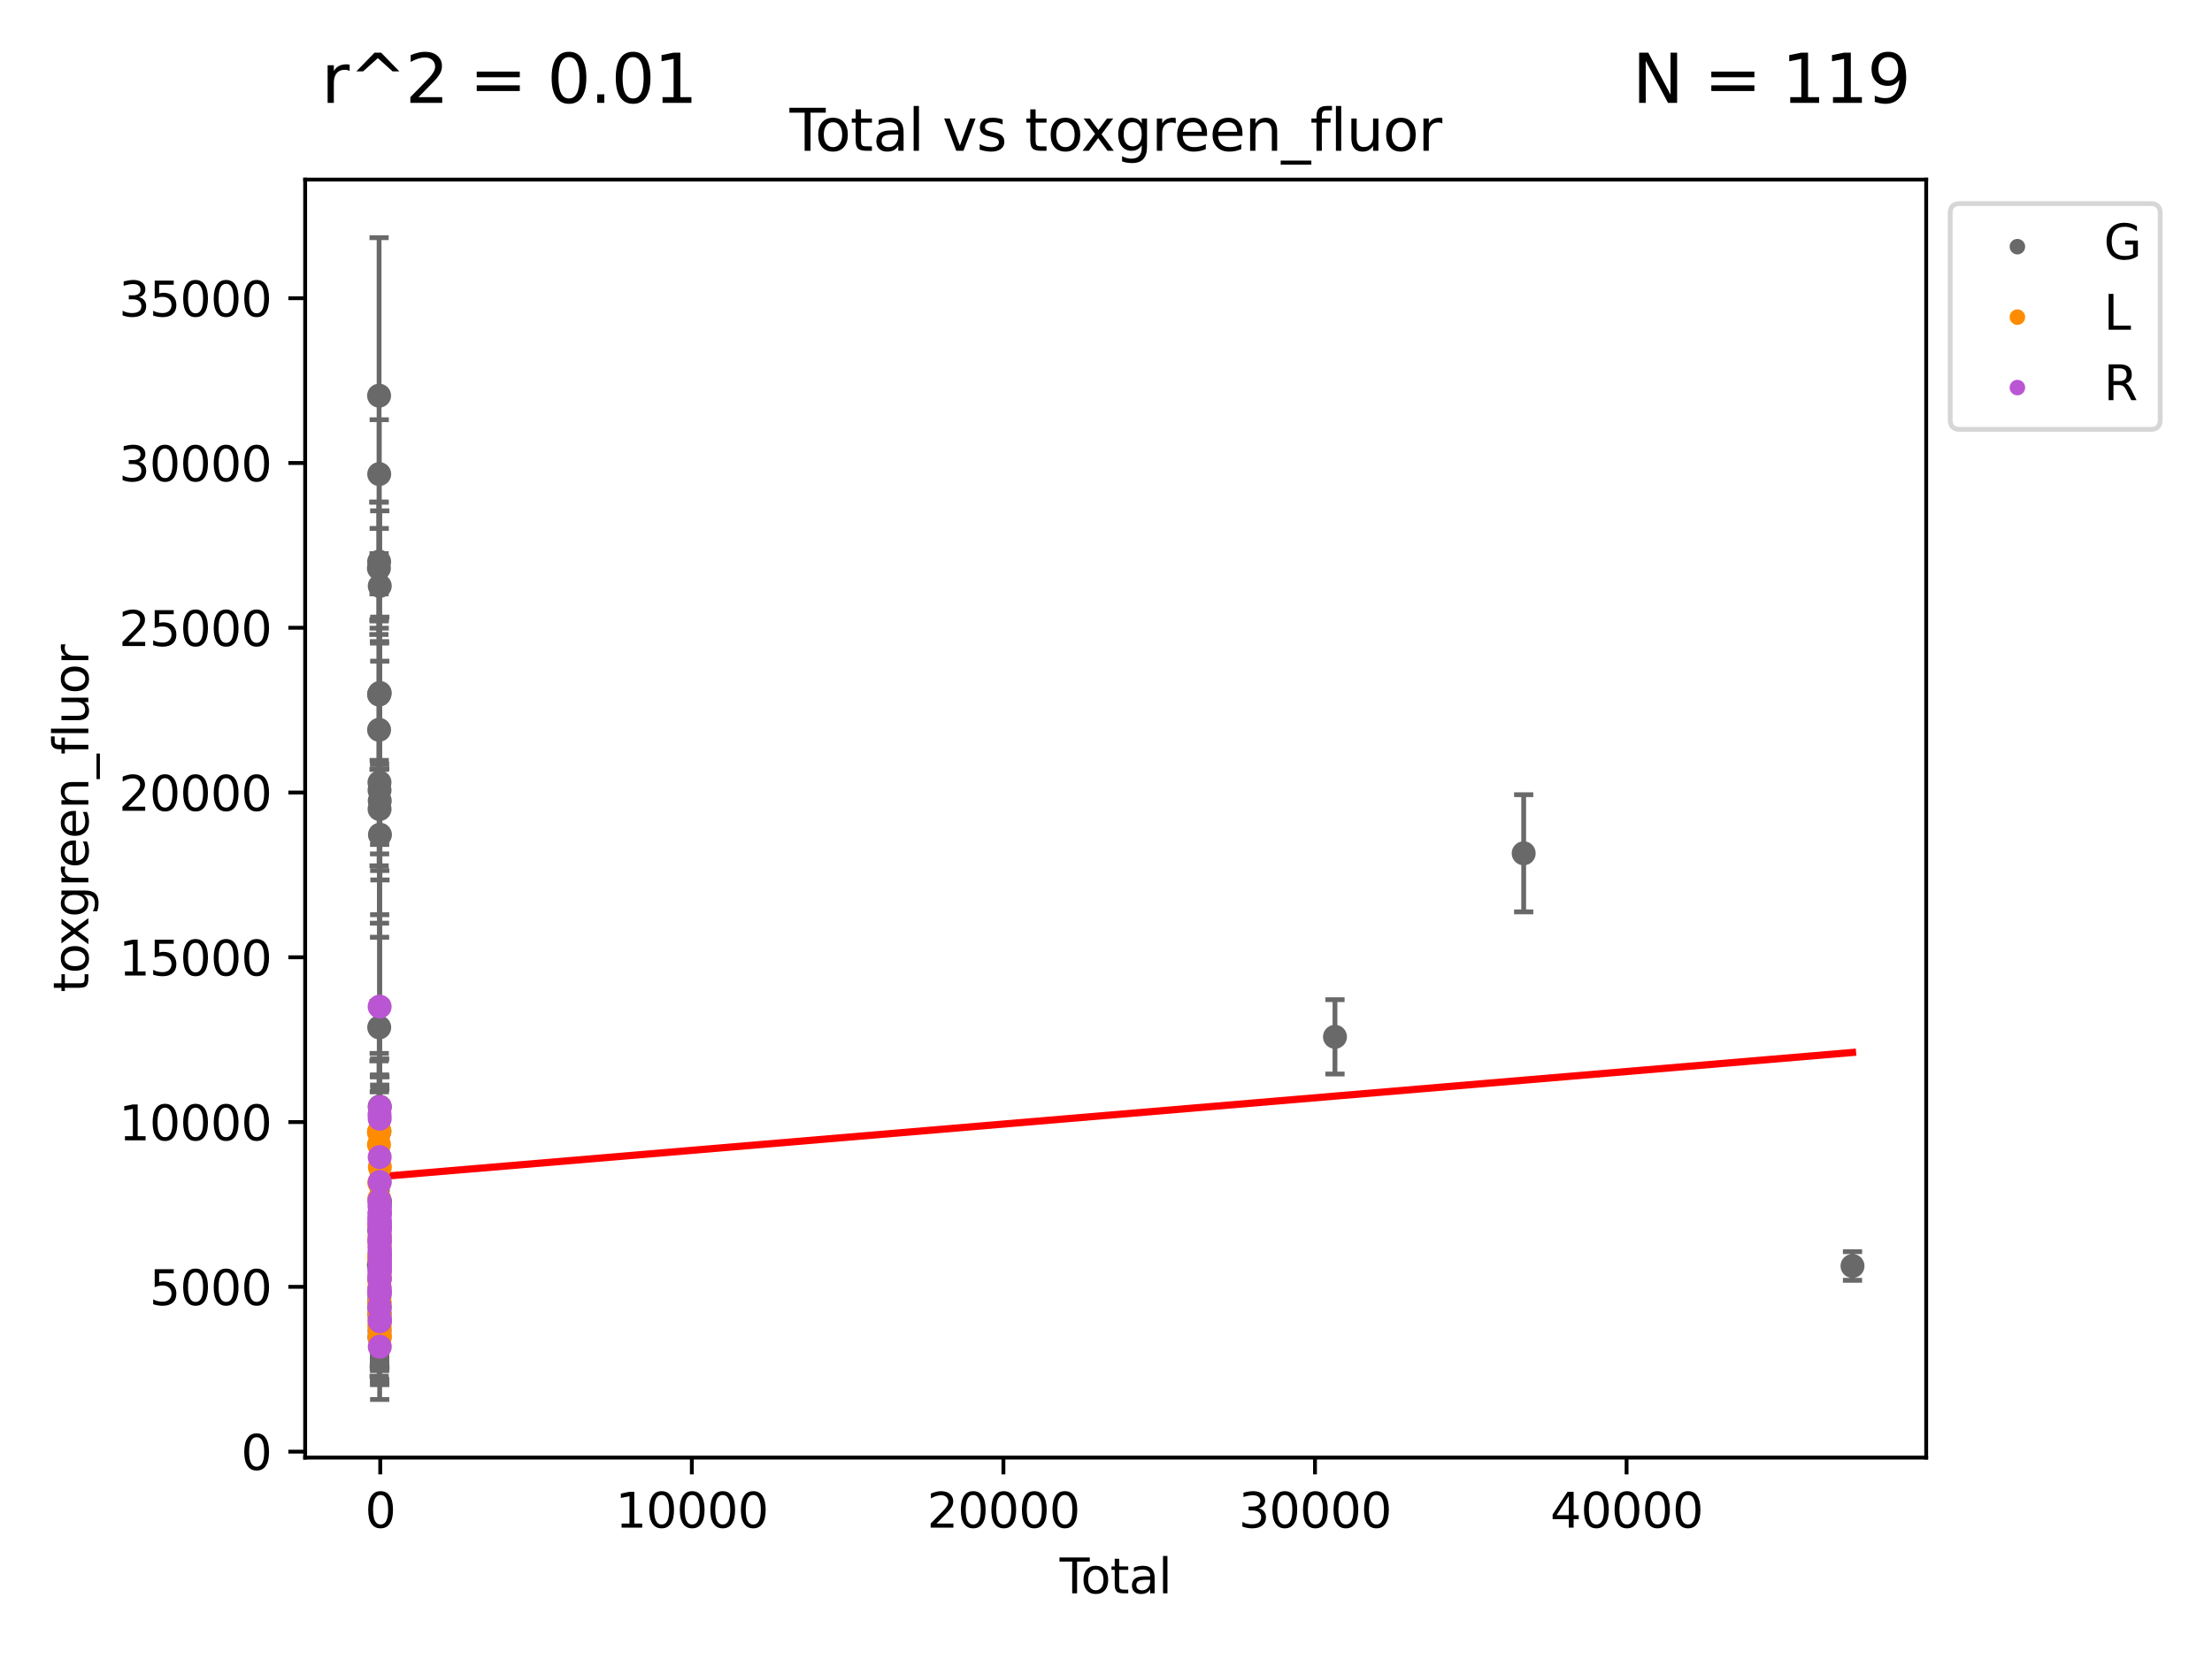 <?xml version="1.0" encoding="utf-8" standalone="no"?>
<!DOCTYPE svg PUBLIC "-//W3C//DTD SVG 1.1//EN"
  "http://www.w3.org/Graphics/SVG/1.1/DTD/svg11.dtd">
<svg xmlns:xlink="http://www.w3.org/1999/xlink" width="460.8pt" height="345.6pt" viewBox="0 0 460.8 345.6" xmlns="http://www.w3.org/2000/svg" version="1.1">
 <defs>
  <style type="text/css">*{stroke-linejoin: round; stroke-linecap: butt}</style>
 </defs>
 <g id="figure_1">
  <g id="patch_1">
   <path d="M 0 345.6 
L 460.8 345.6 
L 460.8 0 
L 0 0 
z
" style="fill: #ffffff"/>
  </g>
  <g id="axes_1">
   <g id="patch_2">
    <path d="M 63.571 303.64 
L 401.26 303.64 
L 401.26 37.411 
L 63.571 37.411 
z
" style="fill: #ffffff"/>
   </g>
   <g id="PathCollection_1">
    <defs>
     <path id="mde7f65ac69" d="M 0 1.118 
C 0.297 1.118 0.581 1 0.791 0.791 
C 1 0.581 1.118 0.297 1.118 0 
C 1.118 -0.297 1 -0.581 0.791 -0.791 
C 0.581 -1 0.297 -1.118 0 -1.118 
C -0.297 -1.118 -0.581 -1 -0.791 -0.791 
C -1 -0.581 -1.118 -0.297 -1.118 0 
C -1.118 0.297 -1 0.581 -0.791 0.791 
C -0.581 1 -0.297 1.118 0 1.118 
z
" style="stroke: #696969"/>
    </defs>
    <g clip-path="url(#pf99049a72d)">
     <use xlink:href="#mde7f65ac69" x="78.921" y="263.525" style="fill: #696969; stroke: #696969"/>
     <use xlink:href="#mde7f65ac69" x="78.93" y="118.372" style="fill: #696969; stroke: #696969"/>
     <use xlink:href="#mde7f65ac69" x="78.966" y="144.683" style="fill: #696969; stroke: #696969"/>
     <use xlink:href="#mde7f65ac69" x="78.97" y="152.034" style="fill: #696969; stroke: #696969"/>
     <use xlink:href="#mde7f65ac69" x="78.971" y="82.424" style="fill: #696969; stroke: #696969"/>
     <use xlink:href="#mde7f65ac69" x="78.982" y="116.998" style="fill: #696969; stroke: #696969"/>
     <use xlink:href="#mde7f65ac69" x="78.983" y="263.564" style="fill: #696969; stroke: #696969"/>
     <use xlink:href="#mde7f65ac69" x="78.995" y="144.633" style="fill: #696969; stroke: #696969"/>
     <use xlink:href="#mde7f65ac69" x="78.997" y="98.758" style="fill: #696969; stroke: #696969"/>
     <use xlink:href="#mde7f65ac69" x="78.999" y="214.027" style="fill: #696969; stroke: #696969"/>
     <use xlink:href="#mde7f65ac69" x="79.021" y="271.24" style="fill: #696969; stroke: #696969"/>
     <use xlink:href="#mde7f65ac69" x="79.022" y="256.212" style="fill: #696969; stroke: #696969"/>
     <use xlink:href="#mde7f65ac69" x="79.029" y="256.323" style="fill: #696969; stroke: #696969"/>
     <use xlink:href="#mde7f65ac69" x="79.032" y="266.407" style="fill: #696969; stroke: #696969"/>
     <use xlink:href="#mde7f65ac69" x="79.033" y="235.699" style="fill: #696969; stroke: #696969"/>
     <use xlink:href="#mde7f65ac69" x="79.036" y="272.338" style="fill: #696969; stroke: #696969"/>
     <use xlink:href="#mde7f65ac69" x="79.042" y="270.159" style="fill: #696969; stroke: #696969"/>
     <use xlink:href="#mde7f65ac69" x="79.048" y="278.525" style="fill: #696969; stroke: #696969"/>
     <use xlink:href="#mde7f65ac69" x="79.05" y="272.501" style="fill: #696969; stroke: #696969"/>
     <use xlink:href="#mde7f65ac69" x="79.05" y="273.987" style="fill: #696969; stroke: #696969"/>
     <use xlink:href="#mde7f65ac69" x="79.052" y="266.217" style="fill: #696969; stroke: #696969"/>
     <use xlink:href="#mde7f65ac69" x="79.053" y="162.98" style="fill: #696969; stroke: #696969"/>
     <use xlink:href="#mde7f65ac69" x="79.057" y="261.343" style="fill: #696969; stroke: #696969"/>
     <use xlink:href="#mde7f65ac69" x="79.065" y="164.607" style="fill: #696969; stroke: #696969"/>
     <use xlink:href="#mde7f65ac69" x="79.066" y="277.246" style="fill: #696969; stroke: #696969"/>
     <use xlink:href="#mde7f65ac69" x="79.071" y="168.543" style="fill: #696969; stroke: #696969"/>
     <use xlink:href="#mde7f65ac69" x="79.082" y="273.545" style="fill: #696969; stroke: #696969"/>
     <use xlink:href="#mde7f65ac69" x="79.087" y="230.524" style="fill: #696969; stroke: #696969"/>
     <use xlink:href="#mde7f65ac69" x="79.108" y="166.808" style="fill: #696969; stroke: #696969"/>
     <use xlink:href="#mde7f65ac69" x="79.11" y="122.07" style="fill: #696969; stroke: #696969"/>
     <use xlink:href="#mde7f65ac69" x="79.115" y="144.354" style="fill: #696969; stroke: #696969"/>
     <use xlink:href="#mde7f65ac69" x="79.12" y="261.57" style="fill: #696969; stroke: #696969"/>
     <use xlink:href="#mde7f65ac69" x="79.123" y="250.223" style="fill: #696969; stroke: #696969"/>
     <use xlink:href="#mde7f65ac69" x="79.128" y="250.45" style="fill: #696969; stroke: #696969"/>
     <use xlink:href="#mde7f65ac69" x="79.15" y="173.884" style="fill: #696969; stroke: #696969"/>
     <use xlink:href="#mde7f65ac69" x="278.101" y="215.988" style="fill: #696969; stroke: #696969"/>
     <use xlink:href="#mde7f65ac69" x="317.411" y="177.758" style="fill: #696969; stroke: #696969"/>
     <use xlink:href="#mde7f65ac69" x="385.911" y="263.73" style="fill: #696969; stroke: #696969"/>
    </g>
   </g>
   <g id="PathCollection_2">
    <defs>
     <path id="m7ff7adb9ea" d="M 0 1.118 
C 0.297 1.118 0.581 1 0.791 0.791 
C 1 0.581 1.118 0.297 1.118 0 
C 1.118 -0.297 1 -0.581 0.791 -0.791 
C 0.581 -1 0.297 -1.118 0 -1.118 
C -0.297 -1.118 -0.581 -1 -0.791 -0.791 
C -1 -0.581 -1.118 -0.297 -1.118 0 
C -1.118 0.297 -1 0.581 -0.791 0.791 
C -0.581 1 -0.297 1.118 0 1.118 
z
" style="stroke: #ff8c00"/>
    </defs>
    <g clip-path="url(#pf99049a72d)">
     <use xlink:href="#m7ff7adb9ea" x="78.941" y="235.893" style="fill: #ff8c00; stroke: #ff8c00"/>
     <use xlink:href="#m7ff7adb9ea" x="78.95" y="238.451" style="fill: #ff8c00; stroke: #ff8c00"/>
     <use xlink:href="#m7ff7adb9ea" x="78.975" y="261.891" style="fill: #ff8c00; stroke: #ff8c00"/>
     <use xlink:href="#m7ff7adb9ea" x="78.978" y="268.485" style="fill: #ff8c00; stroke: #ff8c00"/>
     <use xlink:href="#m7ff7adb9ea" x="79.001" y="258.339" style="fill: #ff8c00; stroke: #ff8c00"/>
     <use xlink:href="#m7ff7adb9ea" x="79.003" y="255.319" style="fill: #ff8c00; stroke: #ff8c00"/>
     <use xlink:href="#m7ff7adb9ea" x="79.004" y="249.782" style="fill: #ff8c00; stroke: #ff8c00"/>
     <use xlink:href="#m7ff7adb9ea" x="79.013" y="269.048" style="fill: #ff8c00; stroke: #ff8c00"/>
     <use xlink:href="#m7ff7adb9ea" x="79.014" y="246.374" style="fill: #ff8c00; stroke: #ff8c00"/>
     <use xlink:href="#m7ff7adb9ea" x="79.028" y="273.614" style="fill: #ff8c00; stroke: #ff8c00"/>
     <use xlink:href="#m7ff7adb9ea" x="79.031" y="266.892" style="fill: #ff8c00; stroke: #ff8c00"/>
     <use xlink:href="#m7ff7adb9ea" x="79.031" y="258.537" style="fill: #ff8c00; stroke: #ff8c00"/>
     <use xlink:href="#m7ff7adb9ea" x="79.032" y="271.587" style="fill: #ff8c00; stroke: #ff8c00"/>
     <use xlink:href="#m7ff7adb9ea" x="79.037" y="235.653" style="fill: #ff8c00; stroke: #ff8c00"/>
     <use xlink:href="#m7ff7adb9ea" x="79.038" y="265.904" style="fill: #ff8c00; stroke: #ff8c00"/>
     <use xlink:href="#m7ff7adb9ea" x="79.043" y="276.001" style="fill: #ff8c00; stroke: #ff8c00"/>
     <use xlink:href="#m7ff7adb9ea" x="79.067" y="271.282" style="fill: #ff8c00; stroke: #ff8c00"/>
     <use xlink:href="#m7ff7adb9ea" x="79.074" y="266.102" style="fill: #ff8c00; stroke: #ff8c00"/>
     <use xlink:href="#m7ff7adb9ea" x="79.076" y="262.743" style="fill: #ff8c00; stroke: #ff8c00"/>
     <use xlink:href="#m7ff7adb9ea" x="79.077" y="259.547" style="fill: #ff8c00; stroke: #ff8c00"/>
     <use xlink:href="#m7ff7adb9ea" x="79.083" y="257.428" style="fill: #ff8c00; stroke: #ff8c00"/>
     <use xlink:href="#m7ff7adb9ea" x="79.084" y="278.71" style="fill: #ff8c00; stroke: #ff8c00"/>
     <use xlink:href="#m7ff7adb9ea" x="79.084" y="274.821" style="fill: #ff8c00; stroke: #ff8c00"/>
     <use xlink:href="#m7ff7adb9ea" x="79.088" y="276.604" style="fill: #ff8c00; stroke: #ff8c00"/>
     <use xlink:href="#m7ff7adb9ea" x="79.117" y="278.192" style="fill: #ff8c00; stroke: #ff8c00"/>
     <use xlink:href="#m7ff7adb9ea" x="79.133" y="243.121" style="fill: #ff8c00; stroke: #ff8c00"/>
    </g>
   </g>
   <g id="PathCollection_3">
    <defs>
     <path id="mcd6d48b8ee" d="M 0 1.118 
C 0.297 1.118 0.581 1 0.791 0.791 
C 1 0.581 1.118 0.297 1.118 0 
C 1.118 -0.297 1 -0.581 0.791 -0.791 
C 0.581 -1 0.297 -1.118 0 -1.118 
C -0.297 -1.118 -0.581 -1 -0.791 -0.791 
C -1 -0.581 -1.118 -0.297 -1.118 0 
C -1.118 0.297 -1 0.581 -0.791 0.791 
C -0.581 1 -0.297 1.118 0 1.118 
z
" style="stroke: #ba55d3"/>
    </defs>
    <g clip-path="url(#pf99049a72d)">
     <use xlink:href="#mcd6d48b8ee" x="79.032" y="258.494" style="fill: #ba55d3; stroke: #ba55d3"/>
     <use xlink:href="#mcd6d48b8ee" x="79.039" y="253.816" style="fill: #ba55d3; stroke: #ba55d3"/>
     <use xlink:href="#mcd6d48b8ee" x="79.039" y="254.815" style="fill: #ba55d3; stroke: #ba55d3"/>
     <use xlink:href="#mcd6d48b8ee" x="79.04" y="266.03" style="fill: #ba55d3; stroke: #ba55d3"/>
     <use xlink:href="#mcd6d48b8ee" x="79.049" y="250.067" style="fill: #ba55d3; stroke: #ba55d3"/>
     <use xlink:href="#mcd6d48b8ee" x="79.05" y="253.855" style="fill: #ba55d3; stroke: #ba55d3"/>
     <use xlink:href="#mcd6d48b8ee" x="79.056" y="269.397" style="fill: #ba55d3; stroke: #ba55d3"/>
     <use xlink:href="#mcd6d48b8ee" x="79.056" y="268.711" style="fill: #ba55d3; stroke: #ba55d3"/>
     <use xlink:href="#mcd6d48b8ee" x="79.064" y="269.317" style="fill: #ba55d3; stroke: #ba55d3"/>
     <use xlink:href="#mcd6d48b8ee" x="79.066" y="232.173" style="fill: #ba55d3; stroke: #ba55d3"/>
     <use xlink:href="#mcd6d48b8ee" x="79.074" y="269.28" style="fill: #ba55d3; stroke: #ba55d3"/>
     <use xlink:href="#mcd6d48b8ee" x="79.075" y="268.956" style="fill: #ba55d3; stroke: #ba55d3"/>
     <use xlink:href="#mcd6d48b8ee" x="79.077" y="272.085" style="fill: #ba55d3; stroke: #ba55d3"/>
     <use xlink:href="#mcd6d48b8ee" x="79.078" y="264.628" style="fill: #ba55d3; stroke: #ba55d3"/>
     <use xlink:href="#mcd6d48b8ee" x="79.082" y="266.496" style="fill: #ba55d3; stroke: #ba55d3"/>
     <use xlink:href="#mcd6d48b8ee" x="79.084" y="259.871" style="fill: #ba55d3; stroke: #ba55d3"/>
     <use xlink:href="#mcd6d48b8ee" x="79.086" y="209.705" style="fill: #ba55d3; stroke: #ba55d3"/>
     <use xlink:href="#mcd6d48b8ee" x="79.086" y="272.468" style="fill: #ba55d3; stroke: #ba55d3"/>
     <use xlink:href="#mcd6d48b8ee" x="79.086" y="250.888" style="fill: #ba55d3; stroke: #ba55d3"/>
     <use xlink:href="#mcd6d48b8ee" x="79.087" y="266.45" style="fill: #ba55d3; stroke: #ba55d3"/>
     <use xlink:href="#mcd6d48b8ee" x="79.089" y="252.72" style="fill: #ba55d3; stroke: #ba55d3"/>
     <use xlink:href="#mcd6d48b8ee" x="79.091" y="264.994" style="fill: #ba55d3; stroke: #ba55d3"/>
     <use xlink:href="#mcd6d48b8ee" x="79.095" y="241.043" style="fill: #ba55d3; stroke: #ba55d3"/>
     <use xlink:href="#mcd6d48b8ee" x="79.098" y="262.636" style="fill: #ba55d3; stroke: #ba55d3"/>
     <use xlink:href="#mcd6d48b8ee" x="79.099" y="251.489" style="fill: #ba55d3; stroke: #ba55d3"/>
     <use xlink:href="#mcd6d48b8ee" x="79.099" y="233.05" style="fill: #ba55d3; stroke: #ba55d3"/>
     <use xlink:href="#mcd6d48b8ee" x="79.1" y="275.143" style="fill: #ba55d3; stroke: #ba55d3"/>
     <use xlink:href="#mcd6d48b8ee" x="79.1" y="260.721" style="fill: #ba55d3; stroke: #ba55d3"/>
     <use xlink:href="#mcd6d48b8ee" x="79.103" y="268.28" style="fill: #ba55d3; stroke: #ba55d3"/>
     <use xlink:href="#mcd6d48b8ee" x="79.104" y="256.195" style="fill: #ba55d3; stroke: #ba55d3"/>
     <use xlink:href="#mcd6d48b8ee" x="79.105" y="252.415" style="fill: #ba55d3; stroke: #ba55d3"/>
     <use xlink:href="#mcd6d48b8ee" x="79.105" y="255.983" style="fill: #ba55d3; stroke: #ba55d3"/>
     <use xlink:href="#mcd6d48b8ee" x="79.105" y="269.391" style="fill: #ba55d3; stroke: #ba55d3"/>
     <use xlink:href="#mcd6d48b8ee" x="79.109" y="264.882" style="fill: #ba55d3; stroke: #ba55d3"/>
     <use xlink:href="#mcd6d48b8ee" x="79.11" y="264.009" style="fill: #ba55d3; stroke: #ba55d3"/>
     <use xlink:href="#mcd6d48b8ee" x="79.111" y="252.863" style="fill: #ba55d3; stroke: #ba55d3"/>
     <use xlink:href="#mcd6d48b8ee" x="79.115" y="280.54" style="fill: #ba55d3; stroke: #ba55d3"/>
     <use xlink:href="#mcd6d48b8ee" x="79.115" y="252.806" style="fill: #ba55d3; stroke: #ba55d3"/>
     <use xlink:href="#mcd6d48b8ee" x="79.117" y="257.365" style="fill: #ba55d3; stroke: #ba55d3"/>
     <use xlink:href="#mcd6d48b8ee" x="79.12" y="254.631" style="fill: #ba55d3; stroke: #ba55d3"/>
     <use xlink:href="#mcd6d48b8ee" x="79.121" y="246.219" style="fill: #ba55d3; stroke: #ba55d3"/>
     <use xlink:href="#mcd6d48b8ee" x="79.122" y="258.119" style="fill: #ba55d3; stroke: #ba55d3"/>
     <use xlink:href="#mcd6d48b8ee" x="79.122" y="254.602" style="fill: #ba55d3; stroke: #ba55d3"/>
     <use xlink:href="#mcd6d48b8ee" x="79.123" y="264.1" style="fill: #ba55d3; stroke: #ba55d3"/>
     <use xlink:href="#mcd6d48b8ee" x="79.126" y="275.243" style="fill: #ba55d3; stroke: #ba55d3"/>
     <use xlink:href="#mcd6d48b8ee" x="79.129" y="262.809" style="fill: #ba55d3; stroke: #ba55d3"/>
     <use xlink:href="#mcd6d48b8ee" x="79.135" y="261.799" style="fill: #ba55d3; stroke: #ba55d3"/>
     <use xlink:href="#mcd6d48b8ee" x="79.135" y="251.426" style="fill: #ba55d3; stroke: #ba55d3"/>
     <use xlink:href="#mcd6d48b8ee" x="79.14" y="260.54" style="fill: #ba55d3; stroke: #ba55d3"/>
     <use xlink:href="#mcd6d48b8ee" x="79.143" y="230.605" style="fill: #ba55d3; stroke: #ba55d3"/>
     <use xlink:href="#mcd6d48b8ee" x="79.144" y="258.69" style="fill: #ba55d3; stroke: #ba55d3"/>
     <use xlink:href="#mcd6d48b8ee" x="79.145" y="255.312" style="fill: #ba55d3; stroke: #ba55d3"/>
     <use xlink:href="#mcd6d48b8ee" x="79.145" y="274.934" style="fill: #ba55d3; stroke: #ba55d3"/>
     <use xlink:href="#mcd6d48b8ee" x="79.145" y="263.435" style="fill: #ba55d3; stroke: #ba55d3"/>
     <use xlink:href="#mcd6d48b8ee" x="79.155" y="255.424" style="fill: #ba55d3; stroke: #ba55d3"/>
    </g>
   </g>
   <g id="matplotlib.axis_1">
    <g id="xtick_1">
     <g id="line2d_1">
      <defs>
       <path id="m15be8597dc" d="M 0 0 
L 0 3.5 
" style="stroke: #000000; stroke-width: 0.8"/>
      </defs>
      <g>
       <use xlink:href="#m15be8597dc" x="79.213" y="303.64" style="stroke: #000000; stroke-width: 0.8"/>
      </g>
     </g>
     <g id="text_1">
      <!-- 0 -->
      <g transform="translate(76.031 318.238)scale(0.1 -0.1)">
       <defs>
        <path id="DejaVuSans-30" d="M 2034 4250 
Q 1547 4250 1301 3770 
Q 1056 3291 1056 2328 
Q 1056 1369 1301 889 
Q 1547 409 2034 409 
Q 2525 409 2770 889 
Q 3016 1369 3016 2328 
Q 3016 3291 2770 3770 
Q 2525 4250 2034 4250 
z
M 2034 4750 
Q 2819 4750 3233 4129 
Q 3647 3509 3647 2328 
Q 3647 1150 3233 529 
Q 2819 -91 2034 -91 
Q 1250 -91 836 529 
Q 422 1150 422 2328 
Q 422 3509 836 4129 
Q 1250 4750 2034 4750 
z
" transform="scale(0.016)"/>
       </defs>
       <use xlink:href="#DejaVuSans-30"/>
      </g>
     </g>
    </g>
    <g id="xtick_2">
     <g id="line2d_2">
      <g>
       <use xlink:href="#m15be8597dc" x="144.121" y="303.64" style="stroke: #000000; stroke-width: 0.8"/>
      </g>
     </g>
     <g id="text_2">
      <!-- 10000 -->
      <g transform="translate(128.215 318.238)scale(0.1 -0.1)">
       <defs>
        <path id="DejaVuSans-31" d="M 794 531 
L 1825 531 
L 1825 4091 
L 703 3866 
L 703 4441 
L 1819 4666 
L 2450 4666 
L 2450 531 
L 3481 531 
L 3481 0 
L 794 0 
L 794 531 
z
" transform="scale(0.016)"/>
       </defs>
       <use xlink:href="#DejaVuSans-31"/>
       <use xlink:href="#DejaVuSans-30" x="63.623"/>
       <use xlink:href="#DejaVuSans-30" x="127.246"/>
       <use xlink:href="#DejaVuSans-30" x="190.869"/>
       <use xlink:href="#DejaVuSans-30" x="254.492"/>
      </g>
     </g>
    </g>
    <g id="xtick_3">
     <g id="line2d_3">
      <g>
       <use xlink:href="#m15be8597dc" x="209.03" y="303.64" style="stroke: #000000; stroke-width: 0.8"/>
      </g>
     </g>
     <g id="text_3">
      <!-- 20000 -->
      <g transform="translate(193.123 318.238)scale(0.1 -0.1)">
       <defs>
        <path id="DejaVuSans-32" d="M 1228 531 
L 3431 531 
L 3431 0 
L 469 0 
L 469 531 
Q 828 903 1448 1529 
Q 2069 2156 2228 2338 
Q 2531 2678 2651 2914 
Q 2772 3150 2772 3378 
Q 2772 3750 2511 3984 
Q 2250 4219 1831 4219 
Q 1534 4219 1204 4116 
Q 875 4013 500 3803 
L 500 4441 
Q 881 4594 1212 4672 
Q 1544 4750 1819 4750 
Q 2544 4750 2975 4387 
Q 3406 4025 3406 3419 
Q 3406 3131 3298 2873 
Q 3191 2616 2906 2266 
Q 2828 2175 2409 1742 
Q 1991 1309 1228 531 
z
" transform="scale(0.016)"/>
       </defs>
       <use xlink:href="#DejaVuSans-32"/>
       <use xlink:href="#DejaVuSans-30" x="63.623"/>
       <use xlink:href="#DejaVuSans-30" x="127.246"/>
       <use xlink:href="#DejaVuSans-30" x="190.869"/>
       <use xlink:href="#DejaVuSans-30" x="254.492"/>
      </g>
     </g>
    </g>
    <g id="xtick_4">
     <g id="line2d_4">
      <g>
       <use xlink:href="#m15be8597dc" x="273.938" y="303.64" style="stroke: #000000; stroke-width: 0.8"/>
      </g>
     </g>
     <g id="text_4">
      <!-- 30000 -->
      <g transform="translate(258.032 318.238)scale(0.1 -0.1)">
       <defs>
        <path id="DejaVuSans-33" d="M 2597 2516 
Q 3050 2419 3304 2112 
Q 3559 1806 3559 1356 
Q 3559 666 3084 287 
Q 2609 -91 1734 -91 
Q 1441 -91 1130 -33 
Q 819 25 488 141 
L 488 750 
Q 750 597 1062 519 
Q 1375 441 1716 441 
Q 2309 441 2620 675 
Q 2931 909 2931 1356 
Q 2931 1769 2642 2001 
Q 2353 2234 1838 2234 
L 1294 2234 
L 1294 2753 
L 1863 2753 
Q 2328 2753 2575 2939 
Q 2822 3125 2822 3475 
Q 2822 3834 2567 4026 
Q 2313 4219 1838 4219 
Q 1578 4219 1281 4162 
Q 984 4106 628 3988 
L 628 4550 
Q 988 4650 1302 4700 
Q 1616 4750 1894 4750 
Q 2613 4750 3031 4423 
Q 3450 4097 3450 3541 
Q 3450 3153 3228 2886 
Q 3006 2619 2597 2516 
z
" transform="scale(0.016)"/>
       </defs>
       <use xlink:href="#DejaVuSans-33"/>
       <use xlink:href="#DejaVuSans-30" x="63.623"/>
       <use xlink:href="#DejaVuSans-30" x="127.246"/>
       <use xlink:href="#DejaVuSans-30" x="190.869"/>
       <use xlink:href="#DejaVuSans-30" x="254.492"/>
      </g>
     </g>
    </g>
    <g id="xtick_5">
     <g id="line2d_5">
      <g>
       <use xlink:href="#m15be8597dc" x="338.847" y="303.64" style="stroke: #000000; stroke-width: 0.8"/>
      </g>
     </g>
     <g id="text_5">
      <!-- 40000 -->
      <g transform="translate(322.94 318.238)scale(0.1 -0.1)">
       <defs>
        <path id="DejaVuSans-34" d="M 2419 4116 
L 825 1625 
L 2419 1625 
L 2419 4116 
z
M 2253 4666 
L 3047 4666 
L 3047 1625 
L 3713 1625 
L 3713 1100 
L 3047 1100 
L 3047 0 
L 2419 0 
L 2419 1100 
L 313 1100 
L 313 1709 
L 2253 4666 
z
" transform="scale(0.016)"/>
       </defs>
       <use xlink:href="#DejaVuSans-34"/>
       <use xlink:href="#DejaVuSans-30" x="63.623"/>
       <use xlink:href="#DejaVuSans-30" x="127.246"/>
       <use xlink:href="#DejaVuSans-30" x="190.869"/>
       <use xlink:href="#DejaVuSans-30" x="254.492"/>
      </g>
     </g>
    </g>
    <g id="text_6">
     <!-- Total -->
     <g transform="translate(220.739 331.917)scale(0.1 -0.1)">
      <defs>
       <path id="DejaVuSans-54" d="M -19 4666 
L 3928 4666 
L 3928 4134 
L 2272 4134 
L 2272 0 
L 1638 0 
L 1638 4134 
L -19 4134 
L -19 4666 
z
" transform="scale(0.016)"/>
       <path id="DejaVuSans-6f" d="M 1959 3097 
Q 1497 3097 1228 2736 
Q 959 2375 959 1747 
Q 959 1119 1226 758 
Q 1494 397 1959 397 
Q 2419 397 2687 759 
Q 2956 1122 2956 1747 
Q 2956 2369 2687 2733 
Q 2419 3097 1959 3097 
z
M 1959 3584 
Q 2709 3584 3137 3096 
Q 3566 2609 3566 1747 
Q 3566 888 3137 398 
Q 2709 -91 1959 -91 
Q 1206 -91 779 398 
Q 353 888 353 1747 
Q 353 2609 779 3096 
Q 1206 3584 1959 3584 
z
" transform="scale(0.016)"/>
       <path id="DejaVuSans-74" d="M 1172 4494 
L 1172 3500 
L 2356 3500 
L 2356 3053 
L 1172 3053 
L 1172 1153 
Q 1172 725 1289 603 
Q 1406 481 1766 481 
L 2356 481 
L 2356 0 
L 1766 0 
Q 1100 0 847 248 
Q 594 497 594 1153 
L 594 3053 
L 172 3053 
L 172 3500 
L 594 3500 
L 594 4494 
L 1172 4494 
z
" transform="scale(0.016)"/>
       <path id="DejaVuSans-61" d="M 2194 1759 
Q 1497 1759 1228 1600 
Q 959 1441 959 1056 
Q 959 750 1161 570 
Q 1363 391 1709 391 
Q 2188 391 2477 730 
Q 2766 1069 2766 1631 
L 2766 1759 
L 2194 1759 
z
M 3341 1997 
L 3341 0 
L 2766 0 
L 2766 531 
Q 2569 213 2275 61 
Q 1981 -91 1556 -91 
Q 1019 -91 701 211 
Q 384 513 384 1019 
Q 384 1609 779 1909 
Q 1175 2209 1959 2209 
L 2766 2209 
L 2766 2266 
Q 2766 2663 2505 2880 
Q 2244 3097 1772 3097 
Q 1472 3097 1187 3025 
Q 903 2953 641 2809 
L 641 3341 
Q 956 3463 1253 3523 
Q 1550 3584 1831 3584 
Q 2591 3584 2966 3190 
Q 3341 2797 3341 1997 
z
" transform="scale(0.016)"/>
       <path id="DejaVuSans-6c" d="M 603 4863 
L 1178 4863 
L 1178 0 
L 603 0 
L 603 4863 
z
" transform="scale(0.016)"/>
      </defs>
      <use xlink:href="#DejaVuSans-54"/>
      <use xlink:href="#DejaVuSans-6f" x="44.084"/>
      <use xlink:href="#DejaVuSans-74" x="105.266"/>
      <use xlink:href="#DejaVuSans-61" x="144.475"/>
      <use xlink:href="#DejaVuSans-6c" x="205.754"/>
     </g>
    </g>
   </g>
   <g id="matplotlib.axis_2">
    <g id="ytick_1">
     <g id="line2d_6">
      <defs>
       <path id="m52f51f872b" d="M 0 0 
L -3.5 0 
" style="stroke: #000000; stroke-width: 0.8"/>
      </defs>
      <g>
       <use xlink:href="#m52f51f872b" x="63.571" y="302.397" style="stroke: #000000; stroke-width: 0.8"/>
      </g>
     </g>
     <g id="text_7">
      <!-- 0 -->
      <g transform="translate(50.209 306.196)scale(0.1 -0.1)">
       <use xlink:href="#DejaVuSans-30"/>
      </g>
     </g>
    </g>
    <g id="ytick_2">
     <g id="line2d_7">
      <g>
       <use xlink:href="#m52f51f872b" x="63.571" y="268.072" style="stroke: #000000; stroke-width: 0.8"/>
      </g>
     </g>
     <g id="text_8">
      <!-- 5000 -->
      <g transform="translate(31.121 271.872)scale(0.1 -0.1)">
       <defs>
        <path id="DejaVuSans-35" d="M 691 4666 
L 3169 4666 
L 3169 4134 
L 1269 4134 
L 1269 2991 
Q 1406 3038 1543 3061 
Q 1681 3084 1819 3084 
Q 2600 3084 3056 2656 
Q 3513 2228 3513 1497 
Q 3513 744 3044 326 
Q 2575 -91 1722 -91 
Q 1428 -91 1123 -41 
Q 819 9 494 109 
L 494 744 
Q 775 591 1075 516 
Q 1375 441 1709 441 
Q 2250 441 2565 725 
Q 2881 1009 2881 1497 
Q 2881 1984 2565 2268 
Q 2250 2553 1709 2553 
Q 1456 2553 1204 2497 
Q 953 2441 691 2322 
L 691 4666 
z
" transform="scale(0.016)"/>
       </defs>
       <use xlink:href="#DejaVuSans-35"/>
       <use xlink:href="#DejaVuSans-30" x="63.623"/>
       <use xlink:href="#DejaVuSans-30" x="127.246"/>
       <use xlink:href="#DejaVuSans-30" x="190.869"/>
      </g>
     </g>
    </g>
    <g id="ytick_3">
     <g id="line2d_8">
      <g>
       <use xlink:href="#m52f51f872b" x="63.571" y="233.748" style="stroke: #000000; stroke-width: 0.8"/>
      </g>
     </g>
     <g id="text_9">
      <!-- 10000 -->
      <g transform="translate(24.759 237.547)scale(0.1 -0.1)">
       <use xlink:href="#DejaVuSans-31"/>
       <use xlink:href="#DejaVuSans-30" x="63.623"/>
       <use xlink:href="#DejaVuSans-30" x="127.246"/>
       <use xlink:href="#DejaVuSans-30" x="190.869"/>
       <use xlink:href="#DejaVuSans-30" x="254.492"/>
      </g>
     </g>
    </g>
    <g id="ytick_4">
     <g id="line2d_9">
      <g>
       <use xlink:href="#m52f51f872b" x="63.571" y="199.423" style="stroke: #000000; stroke-width: 0.8"/>
      </g>
     </g>
     <g id="text_10">
      <!-- 15000 -->
      <g transform="translate(24.759 203.222)scale(0.1 -0.1)">
       <use xlink:href="#DejaVuSans-31"/>
       <use xlink:href="#DejaVuSans-35" x="63.623"/>
       <use xlink:href="#DejaVuSans-30" x="127.246"/>
       <use xlink:href="#DejaVuSans-30" x="190.869"/>
       <use xlink:href="#DejaVuSans-30" x="254.492"/>
      </g>
     </g>
    </g>
    <g id="ytick_5">
     <g id="line2d_10">
      <g>
       <use xlink:href="#m52f51f872b" x="63.571" y="165.098" style="stroke: #000000; stroke-width: 0.8"/>
      </g>
     </g>
     <g id="text_11">
      <!-- 20000 -->
      <g transform="translate(24.759 168.898)scale(0.1 -0.1)">
       <use xlink:href="#DejaVuSans-32"/>
       <use xlink:href="#DejaVuSans-30" x="63.623"/>
       <use xlink:href="#DejaVuSans-30" x="127.246"/>
       <use xlink:href="#DejaVuSans-30" x="190.869"/>
       <use xlink:href="#DejaVuSans-30" x="254.492"/>
      </g>
     </g>
    </g>
    <g id="ytick_6">
     <g id="line2d_11">
      <g>
       <use xlink:href="#m52f51f872b" x="63.571" y="130.774" style="stroke: #000000; stroke-width: 0.8"/>
      </g>
     </g>
     <g id="text_12">
      <!-- 25000 -->
      <g transform="translate(24.759 134.573)scale(0.1 -0.1)">
       <use xlink:href="#DejaVuSans-32"/>
       <use xlink:href="#DejaVuSans-35" x="63.623"/>
       <use xlink:href="#DejaVuSans-30" x="127.246"/>
       <use xlink:href="#DejaVuSans-30" x="190.869"/>
       <use xlink:href="#DejaVuSans-30" x="254.492"/>
      </g>
     </g>
    </g>
    <g id="ytick_7">
     <g id="line2d_12">
      <g>
       <use xlink:href="#m52f51f872b" x="63.571" y="96.449" style="stroke: #000000; stroke-width: 0.8"/>
      </g>
     </g>
     <g id="text_13">
      <!-- 30000 -->
      <g transform="translate(24.759 100.248)scale(0.1 -0.1)">
       <use xlink:href="#DejaVuSans-33"/>
       <use xlink:href="#DejaVuSans-30" x="63.623"/>
       <use xlink:href="#DejaVuSans-30" x="127.246"/>
       <use xlink:href="#DejaVuSans-30" x="190.869"/>
       <use xlink:href="#DejaVuSans-30" x="254.492"/>
      </g>
     </g>
    </g>
    <g id="ytick_8">
     <g id="line2d_13">
      <g>
       <use xlink:href="#m52f51f872b" x="63.571" y="62.124" style="stroke: #000000; stroke-width: 0.8"/>
      </g>
     </g>
     <g id="text_14">
      <!-- 35000 -->
      <g transform="translate(24.759 65.923)scale(0.1 -0.1)">
       <use xlink:href="#DejaVuSans-33"/>
       <use xlink:href="#DejaVuSans-35" x="63.623"/>
       <use xlink:href="#DejaVuSans-30" x="127.246"/>
       <use xlink:href="#DejaVuSans-30" x="190.869"/>
       <use xlink:href="#DejaVuSans-30" x="254.492"/>
      </g>
     </g>
    </g>
    <g id="text_15">
     <!-- toxgreen_fluor -->
     <g transform="translate(18.401 206.72)rotate(-90)scale(0.1 -0.1)">
      <defs>
       <path id="DejaVuSans-78" d="M 3513 3500 
L 2247 1797 
L 3578 0 
L 2900 0 
L 1881 1375 
L 863 0 
L 184 0 
L 1544 1831 
L 300 3500 
L 978 3500 
L 1906 2253 
L 2834 3500 
L 3513 3500 
z
" transform="scale(0.016)"/>
       <path id="DejaVuSans-67" d="M 2906 1791 
Q 2906 2416 2648 2759 
Q 2391 3103 1925 3103 
Q 1463 3103 1205 2759 
Q 947 2416 947 1791 
Q 947 1169 1205 825 
Q 1463 481 1925 481 
Q 2391 481 2648 825 
Q 2906 1169 2906 1791 
z
M 3481 434 
Q 3481 -459 3084 -895 
Q 2688 -1331 1869 -1331 
Q 1566 -1331 1297 -1286 
Q 1028 -1241 775 -1147 
L 775 -588 
Q 1028 -725 1275 -790 
Q 1522 -856 1778 -856 
Q 2344 -856 2625 -561 
Q 2906 -266 2906 331 
L 2906 616 
Q 2728 306 2450 153 
Q 2172 0 1784 0 
Q 1141 0 747 490 
Q 353 981 353 1791 
Q 353 2603 747 3093 
Q 1141 3584 1784 3584 
Q 2172 3584 2450 3431 
Q 2728 3278 2906 2969 
L 2906 3500 
L 3481 3500 
L 3481 434 
z
" transform="scale(0.016)"/>
       <path id="DejaVuSans-72" d="M 2631 2963 
Q 2534 3019 2420 3045 
Q 2306 3072 2169 3072 
Q 1681 3072 1420 2755 
Q 1159 2438 1159 1844 
L 1159 0 
L 581 0 
L 581 3500 
L 1159 3500 
L 1159 2956 
Q 1341 3275 1631 3429 
Q 1922 3584 2338 3584 
Q 2397 3584 2469 3576 
Q 2541 3569 2628 3553 
L 2631 2963 
z
" transform="scale(0.016)"/>
       <path id="DejaVuSans-65" d="M 3597 1894 
L 3597 1613 
L 953 1613 
Q 991 1019 1311 708 
Q 1631 397 2203 397 
Q 2534 397 2845 478 
Q 3156 559 3463 722 
L 3463 178 
Q 3153 47 2828 -22 
Q 2503 -91 2169 -91 
Q 1331 -91 842 396 
Q 353 884 353 1716 
Q 353 2575 817 3079 
Q 1281 3584 2069 3584 
Q 2775 3584 3186 3129 
Q 3597 2675 3597 1894 
z
M 3022 2063 
Q 3016 2534 2758 2815 
Q 2500 3097 2075 3097 
Q 1594 3097 1305 2825 
Q 1016 2553 972 2059 
L 3022 2063 
z
" transform="scale(0.016)"/>
       <path id="DejaVuSans-6e" d="M 3513 2113 
L 3513 0 
L 2938 0 
L 2938 2094 
Q 2938 2591 2744 2837 
Q 2550 3084 2163 3084 
Q 1697 3084 1428 2787 
Q 1159 2491 1159 1978 
L 1159 0 
L 581 0 
L 581 3500 
L 1159 3500 
L 1159 2956 
Q 1366 3272 1645 3428 
Q 1925 3584 2291 3584 
Q 2894 3584 3203 3211 
Q 3513 2838 3513 2113 
z
" transform="scale(0.016)"/>
       <path id="DejaVuSans-5f" d="M 3263 -1063 
L 3263 -1509 
L -63 -1509 
L -63 -1063 
L 3263 -1063 
z
" transform="scale(0.016)"/>
       <path id="DejaVuSans-66" d="M 2375 4863 
L 2375 4384 
L 1825 4384 
Q 1516 4384 1395 4259 
Q 1275 4134 1275 3809 
L 1275 3500 
L 2222 3500 
L 2222 3053 
L 1275 3053 
L 1275 0 
L 697 0 
L 697 3053 
L 147 3053 
L 147 3500 
L 697 3500 
L 697 3744 
Q 697 4328 969 4595 
Q 1241 4863 1831 4863 
L 2375 4863 
z
" transform="scale(0.016)"/>
       <path id="DejaVuSans-75" d="M 544 1381 
L 544 3500 
L 1119 3500 
L 1119 1403 
Q 1119 906 1312 657 
Q 1506 409 1894 409 
Q 2359 409 2629 706 
Q 2900 1003 2900 1516 
L 2900 3500 
L 3475 3500 
L 3475 0 
L 2900 0 
L 2900 538 
Q 2691 219 2414 64 
Q 2138 -91 1772 -91 
Q 1169 -91 856 284 
Q 544 659 544 1381 
z
M 1991 3584 
L 1991 3584 
z
" transform="scale(0.016)"/>
      </defs>
      <use xlink:href="#DejaVuSans-74"/>
      <use xlink:href="#DejaVuSans-6f" x="39.209"/>
      <use xlink:href="#DejaVuSans-78" x="97.266"/>
      <use xlink:href="#DejaVuSans-67" x="156.445"/>
      <use xlink:href="#DejaVuSans-72" x="219.922"/>
      <use xlink:href="#DejaVuSans-65" x="258.785"/>
      <use xlink:href="#DejaVuSans-65" x="320.309"/>
      <use xlink:href="#DejaVuSans-6e" x="381.832"/>
      <use xlink:href="#DejaVuSans-5f" x="445.211"/>
      <use xlink:href="#DejaVuSans-66" x="495.211"/>
      <use xlink:href="#DejaVuSans-6c" x="530.416"/>
      <use xlink:href="#DejaVuSans-75" x="558.199"/>
      <use xlink:href="#DejaVuSans-6f" x="621.578"/>
      <use xlink:href="#DejaVuSans-72" x="682.76"/>
     </g>
    </g>
   </g>
   <g id="LineCollection_1">
    <path d="M 78.921 267.867 
L 78.921 259.183 
" clip-path="url(#pf99049a72d)" style="fill: none; stroke: #696969"/>
    <path d="M 78.93 132.18 
L 78.93 104.564 
" clip-path="url(#pf99049a72d)" style="fill: none; stroke: #696969"/>
    <path d="M 78.966 160.29 
L 78.966 129.076 
" clip-path="url(#pf99049a72d)" style="fill: none; stroke: #696969"/>
    <path d="M 78.97 180.355 
L 78.97 123.714 
" clip-path="url(#pf99049a72d)" style="fill: none; stroke: #696969"/>
    <path d="M 78.971 115.336 
L 78.971 49.513 
" clip-path="url(#pf99049a72d)" style="fill: none; stroke: #696969"/>
    <path d="M 78.982 129.362 
L 78.982 104.635 
" clip-path="url(#pf99049a72d)" style="fill: none; stroke: #696969"/>
    <path d="M 78.983 266.266 
L 78.983 260.862 
" clip-path="url(#pf99049a72d)" style="fill: none; stroke: #696969"/>
    <path d="M 78.995 158.402 
L 78.995 130.863 
" clip-path="url(#pf99049a72d)" style="fill: none; stroke: #696969"/>
    <path d="M 78.997 110.078 
L 78.997 87.438 
" clip-path="url(#pf99049a72d)" style="fill: none; stroke: #696969"/>
    <path d="M 78.999 219.448 
L 78.999 208.605 
" clip-path="url(#pf99049a72d)" style="fill: none; stroke: #696969"/>
    <path d="M 79.021 272.855 
L 79.021 269.626 
" clip-path="url(#pf99049a72d)" style="fill: none; stroke: #696969"/>
    <path d="M 79.022 263.751 
L 79.022 248.673 
" clip-path="url(#pf99049a72d)" style="fill: none; stroke: #696969"/>
    <path d="M 79.029 257.177 
L 79.029 255.469 
" clip-path="url(#pf99049a72d)" style="fill: none; stroke: #696969"/>
    <path d="M 79.032 270.473 
L 79.032 262.342 
" clip-path="url(#pf99049a72d)" style="fill: none; stroke: #696969"/>
    <path d="M 79.033 240.667 
L 79.033 230.731 
" clip-path="url(#pf99049a72d)" style="fill: none; stroke: #696969"/>
    <path d="M 79.036 275.751 
L 79.036 268.924 
" clip-path="url(#pf99049a72d)" style="fill: none; stroke: #696969"/>
    <path d="M 79.042 274.89 
L 79.042 265.428 
" clip-path="url(#pf99049a72d)" style="fill: none; stroke: #696969"/>
    <path d="M 79.048 281.386 
L 79.048 275.665 
" clip-path="url(#pf99049a72d)" style="fill: none; stroke: #696969"/>
    <path d="M 79.05 274.482 
L 79.05 270.52 
" clip-path="url(#pf99049a72d)" style="fill: none; stroke: #696969"/>
    <path d="M 79.05 276.961 
L 79.05 271.014 
" clip-path="url(#pf99049a72d)" style="fill: none; stroke: #696969"/>
    <path d="M 79.052 284.096 
L 79.052 248.338 
" clip-path="url(#pf99049a72d)" style="fill: none; stroke: #696969"/>
    <path d="M 79.053 192.313 
L 79.053 133.648 
" clip-path="url(#pf99049a72d)" style="fill: none; stroke: #696969"/>
    <path d="M 79.057 281.365 
L 79.057 241.321 
" clip-path="url(#pf99049a72d)" style="fill: none; stroke: #696969"/>
    <path d="M 79.065 195.243 
L 79.065 133.97 
" clip-path="url(#pf99049a72d)" style="fill: none; stroke: #696969"/>
    <path d="M 79.066 283.441 
L 79.066 271.051 
" clip-path="url(#pf99049a72d)" style="fill: none; stroke: #696969"/>
    <path d="M 79.071 177.89 
L 79.071 159.196 
" clip-path="url(#pf99049a72d)" style="fill: none; stroke: #696969"/>
    <path d="M 79.082 287.66 
L 79.082 259.431 
" clip-path="url(#pf99049a72d)" style="fill: none; stroke: #696969"/>
    <path d="M 79.087 240.462 
L 79.087 220.586 
" clip-path="url(#pf99049a72d)" style="fill: none; stroke: #696969"/>
    <path d="M 79.108 181.349 
L 79.108 152.267 
" clip-path="url(#pf99049a72d)" style="fill: none; stroke: #696969"/>
    <path d="M 79.11 137.727 
L 79.11 106.413 
" clip-path="url(#pf99049a72d)" style="fill: none; stroke: #696969"/>
    <path d="M 79.115 160.154 
L 79.115 128.553 
" clip-path="url(#pf99049a72d)" style="fill: none; stroke: #696969"/>
    <path d="M 79.12 270.905 
L 79.12 252.236 
" clip-path="url(#pf99049a72d)" style="fill: none; stroke: #696969"/>
    <path d="M 79.123 255.445 
L 79.123 245 
" clip-path="url(#pf99049a72d)" style="fill: none; stroke: #696969"/>
    <path d="M 79.128 252.724 
L 79.128 248.176 
" clip-path="url(#pf99049a72d)" style="fill: none; stroke: #696969"/>
    <path d="M 79.15 183.314 
L 79.15 164.454 
" clip-path="url(#pf99049a72d)" style="fill: none; stroke: #696969"/>
    <path d="M 278.101 223.73 
L 278.101 208.247 
" clip-path="url(#pf99049a72d)" style="fill: none; stroke: #696969"/>
    <path d="M 317.411 189.962 
L 317.411 165.554 
" clip-path="url(#pf99049a72d)" style="fill: none; stroke: #696969"/>
    <path d="M 385.911 266.711 
L 385.911 260.749 
" clip-path="url(#pf99049a72d)" style="fill: none; stroke: #696969"/>
   </g>
   <g id="line2d_14">
    <defs>
     <path id="m0fcb06641a" d="M 2 0 
L -2 -0 
" style="stroke: #696969"/>
    </defs>
    <g clip-path="url(#pf99049a72d)">
     <use xlink:href="#m0fcb06641a" x="78.921" y="267.867" style="fill: #696969; stroke: #696969"/>
     <use xlink:href="#m0fcb06641a" x="78.93" y="132.18" style="fill: #696969; stroke: #696969"/>
     <use xlink:href="#m0fcb06641a" x="78.966" y="160.29" style="fill: #696969; stroke: #696969"/>
     <use xlink:href="#m0fcb06641a" x="78.97" y="180.355" style="fill: #696969; stroke: #696969"/>
     <use xlink:href="#m0fcb06641a" x="78.971" y="115.336" style="fill: #696969; stroke: #696969"/>
     <use xlink:href="#m0fcb06641a" x="78.982" y="129.362" style="fill: #696969; stroke: #696969"/>
     <use xlink:href="#m0fcb06641a" x="78.983" y="266.266" style="fill: #696969; stroke: #696969"/>
     <use xlink:href="#m0fcb06641a" x="78.995" y="158.402" style="fill: #696969; stroke: #696969"/>
     <use xlink:href="#m0fcb06641a" x="78.997" y="110.078" style="fill: #696969; stroke: #696969"/>
     <use xlink:href="#m0fcb06641a" x="78.999" y="219.448" style="fill: #696969; stroke: #696969"/>
     <use xlink:href="#m0fcb06641a" x="79.021" y="272.855" style="fill: #696969; stroke: #696969"/>
     <use xlink:href="#m0fcb06641a" x="79.022" y="263.751" style="fill: #696969; stroke: #696969"/>
     <use xlink:href="#m0fcb06641a" x="79.029" y="257.177" style="fill: #696969; stroke: #696969"/>
     <use xlink:href="#m0fcb06641a" x="79.032" y="270.473" style="fill: #696969; stroke: #696969"/>
     <use xlink:href="#m0fcb06641a" x="79.033" y="240.667" style="fill: #696969; stroke: #696969"/>
     <use xlink:href="#m0fcb06641a" x="79.036" y="275.751" style="fill: #696969; stroke: #696969"/>
     <use xlink:href="#m0fcb06641a" x="79.042" y="274.89" style="fill: #696969; stroke: #696969"/>
     <use xlink:href="#m0fcb06641a" x="79.048" y="281.386" style="fill: #696969; stroke: #696969"/>
     <use xlink:href="#m0fcb06641a" x="79.05" y="274.482" style="fill: #696969; stroke: #696969"/>
     <use xlink:href="#m0fcb06641a" x="79.05" y="276.961" style="fill: #696969; stroke: #696969"/>
     <use xlink:href="#m0fcb06641a" x="79.052" y="284.096" style="fill: #696969; stroke: #696969"/>
     <use xlink:href="#m0fcb06641a" x="79.053" y="192.313" style="fill: #696969; stroke: #696969"/>
     <use xlink:href="#m0fcb06641a" x="79.057" y="281.365" style="fill: #696969; stroke: #696969"/>
     <use xlink:href="#m0fcb06641a" x="79.065" y="195.243" style="fill: #696969; stroke: #696969"/>
     <use xlink:href="#m0fcb06641a" x="79.066" y="283.441" style="fill: #696969; stroke: #696969"/>
     <use xlink:href="#m0fcb06641a" x="79.071" y="177.89" style="fill: #696969; stroke: #696969"/>
     <use xlink:href="#m0fcb06641a" x="79.082" y="287.66" style="fill: #696969; stroke: #696969"/>
     <use xlink:href="#m0fcb06641a" x="79.087" y="240.462" style="fill: #696969; stroke: #696969"/>
     <use xlink:href="#m0fcb06641a" x="79.108" y="181.349" style="fill: #696969; stroke: #696969"/>
     <use xlink:href="#m0fcb06641a" x="79.11" y="137.727" style="fill: #696969; stroke: #696969"/>
     <use xlink:href="#m0fcb06641a" x="79.115" y="160.154" style="fill: #696969; stroke: #696969"/>
     <use xlink:href="#m0fcb06641a" x="79.12" y="270.905" style="fill: #696969; stroke: #696969"/>
     <use xlink:href="#m0fcb06641a" x="79.123" y="255.445" style="fill: #696969; stroke: #696969"/>
     <use xlink:href="#m0fcb06641a" x="79.128" y="252.724" style="fill: #696969; stroke: #696969"/>
     <use xlink:href="#m0fcb06641a" x="79.15" y="183.314" style="fill: #696969; stroke: #696969"/>
     <use xlink:href="#m0fcb06641a" x="278.101" y="223.73" style="fill: #696969; stroke: #696969"/>
     <use xlink:href="#m0fcb06641a" x="317.411" y="189.962" style="fill: #696969; stroke: #696969"/>
     <use xlink:href="#m0fcb06641a" x="385.911" y="266.711" style="fill: #696969; stroke: #696969"/>
    </g>
   </g>
   <g id="line2d_15">
    <g clip-path="url(#pf99049a72d)">
     <use xlink:href="#m0fcb06641a" x="78.921" y="259.183" style="fill: #696969; stroke: #696969"/>
     <use xlink:href="#m0fcb06641a" x="78.93" y="104.564" style="fill: #696969; stroke: #696969"/>
     <use xlink:href="#m0fcb06641a" x="78.966" y="129.076" style="fill: #696969; stroke: #696969"/>
     <use xlink:href="#m0fcb06641a" x="78.97" y="123.714" style="fill: #696969; stroke: #696969"/>
     <use xlink:href="#m0fcb06641a" x="78.971" y="49.513" style="fill: #696969; stroke: #696969"/>
     <use xlink:href="#m0fcb06641a" x="78.982" y="104.635" style="fill: #696969; stroke: #696969"/>
     <use xlink:href="#m0fcb06641a" x="78.983" y="260.862" style="fill: #696969; stroke: #696969"/>
     <use xlink:href="#m0fcb06641a" x="78.995" y="130.863" style="fill: #696969; stroke: #696969"/>
     <use xlink:href="#m0fcb06641a" x="78.997" y="87.438" style="fill: #696969; stroke: #696969"/>
     <use xlink:href="#m0fcb06641a" x="78.999" y="208.605" style="fill: #696969; stroke: #696969"/>
     <use xlink:href="#m0fcb06641a" x="79.021" y="269.626" style="fill: #696969; stroke: #696969"/>
     <use xlink:href="#m0fcb06641a" x="79.022" y="248.673" style="fill: #696969; stroke: #696969"/>
     <use xlink:href="#m0fcb06641a" x="79.029" y="255.469" style="fill: #696969; stroke: #696969"/>
     <use xlink:href="#m0fcb06641a" x="79.032" y="262.342" style="fill: #696969; stroke: #696969"/>
     <use xlink:href="#m0fcb06641a" x="79.033" y="230.731" style="fill: #696969; stroke: #696969"/>
     <use xlink:href="#m0fcb06641a" x="79.036" y="268.924" style="fill: #696969; stroke: #696969"/>
     <use xlink:href="#m0fcb06641a" x="79.042" y="265.428" style="fill: #696969; stroke: #696969"/>
     <use xlink:href="#m0fcb06641a" x="79.048" y="275.665" style="fill: #696969; stroke: #696969"/>
     <use xlink:href="#m0fcb06641a" x="79.05" y="270.52" style="fill: #696969; stroke: #696969"/>
     <use xlink:href="#m0fcb06641a" x="79.05" y="271.014" style="fill: #696969; stroke: #696969"/>
     <use xlink:href="#m0fcb06641a" x="79.052" y="248.338" style="fill: #696969; stroke: #696969"/>
     <use xlink:href="#m0fcb06641a" x="79.053" y="133.648" style="fill: #696969; stroke: #696969"/>
     <use xlink:href="#m0fcb06641a" x="79.057" y="241.321" style="fill: #696969; stroke: #696969"/>
     <use xlink:href="#m0fcb06641a" x="79.065" y="133.97" style="fill: #696969; stroke: #696969"/>
     <use xlink:href="#m0fcb06641a" x="79.066" y="271.051" style="fill: #696969; stroke: #696969"/>
     <use xlink:href="#m0fcb06641a" x="79.071" y="159.196" style="fill: #696969; stroke: #696969"/>
     <use xlink:href="#m0fcb06641a" x="79.082" y="259.431" style="fill: #696969; stroke: #696969"/>
     <use xlink:href="#m0fcb06641a" x="79.087" y="220.586" style="fill: #696969; stroke: #696969"/>
     <use xlink:href="#m0fcb06641a" x="79.108" y="152.267" style="fill: #696969; stroke: #696969"/>
     <use xlink:href="#m0fcb06641a" x="79.11" y="106.413" style="fill: #696969; stroke: #696969"/>
     <use xlink:href="#m0fcb06641a" x="79.115" y="128.553" style="fill: #696969; stroke: #696969"/>
     <use xlink:href="#m0fcb06641a" x="79.12" y="252.236" style="fill: #696969; stroke: #696969"/>
     <use xlink:href="#m0fcb06641a" x="79.123" y="245" style="fill: #696969; stroke: #696969"/>
     <use xlink:href="#m0fcb06641a" x="79.128" y="248.176" style="fill: #696969; stroke: #696969"/>
     <use xlink:href="#m0fcb06641a" x="79.15" y="164.454" style="fill: #696969; stroke: #696969"/>
     <use xlink:href="#m0fcb06641a" x="278.101" y="208.247" style="fill: #696969; stroke: #696969"/>
     <use xlink:href="#m0fcb06641a" x="317.411" y="165.554" style="fill: #696969; stroke: #696969"/>
     <use xlink:href="#m0fcb06641a" x="385.911" y="260.749" style="fill: #696969; stroke: #696969"/>
    </g>
   </g>
   <g id="LineCollection_2">
    <path d="M 78.941 241.271 
L 78.941 230.515 
" clip-path="url(#pf99049a72d)" style="fill: none; stroke: #696969"/>
    <path d="M 78.95 255.899 
L 78.95 221.003 
" clip-path="url(#pf99049a72d)" style="fill: none; stroke: #696969"/>
    <path d="M 78.975 276.755 
L 78.975 247.027 
" clip-path="url(#pf99049a72d)" style="fill: none; stroke: #696969"/>
    <path d="M 78.978 286.674 
L 78.978 250.296 
" clip-path="url(#pf99049a72d)" style="fill: none; stroke: #696969"/>
    <path d="M 79.001 269.577 
L 79.001 247.101 
" clip-path="url(#pf99049a72d)" style="fill: none; stroke: #696969"/>
    <path d="M 79.003 264.308 
L 79.003 246.33 
" clip-path="url(#pf99049a72d)" style="fill: none; stroke: #696969"/>
    <path d="M 79.004 263.019 
L 79.004 236.545 
" clip-path="url(#pf99049a72d)" style="fill: none; stroke: #696969"/>
    <path d="M 79.013 284.485 
L 79.013 253.61 
" clip-path="url(#pf99049a72d)" style="fill: none; stroke: #696969"/>
    <path d="M 79.014 265.297 
L 79.014 227.452 
" clip-path="url(#pf99049a72d)" style="fill: none; stroke: #696969"/>
    <path d="M 79.028 285.01 
L 79.028 262.219 
" clip-path="url(#pf99049a72d)" style="fill: none; stroke: #696969"/>
    <path d="M 79.031 277.17 
L 79.031 256.613 
" clip-path="url(#pf99049a72d)" style="fill: none; stroke: #696969"/>
    <path d="M 79.031 264.38 
L 79.031 252.693 
" clip-path="url(#pf99049a72d)" style="fill: none; stroke: #696969"/>
    <path d="M 79.032 285.058 
L 79.032 258.116 
" clip-path="url(#pf99049a72d)" style="fill: none; stroke: #696969"/>
    <path d="M 79.037 247.011 
L 79.037 224.294 
" clip-path="url(#pf99049a72d)" style="fill: none; stroke: #696969"/>
    <path d="M 79.038 275.551 
L 79.038 256.256 
" clip-path="url(#pf99049a72d)" style="fill: none; stroke: #696969"/>
    <path d="M 79.043 283.088 
L 79.043 268.914 
" clip-path="url(#pf99049a72d)" style="fill: none; stroke: #696969"/>
    <path d="M 79.067 283.572 
L 79.067 258.992 
" clip-path="url(#pf99049a72d)" style="fill: none; stroke: #696969"/>
    <path d="M 79.074 274.537 
L 79.074 257.667 
" clip-path="url(#pf99049a72d)" style="fill: none; stroke: #696969"/>
    <path d="M 79.076 269.325 
L 79.076 256.161 
" clip-path="url(#pf99049a72d)" style="fill: none; stroke: #696969"/>
    <path d="M 79.077 268.128 
L 79.077 250.966 
" clip-path="url(#pf99049a72d)" style="fill: none; stroke: #696969"/>
    <path d="M 79.083 264.345 
L 79.083 250.512 
" clip-path="url(#pf99049a72d)" style="fill: none; stroke: #696969"/>
    <path d="M 79.084 285.517 
L 79.084 271.904 
" clip-path="url(#pf99049a72d)" style="fill: none; stroke: #696969"/>
    <path d="M 79.084 283.781 
L 79.084 265.861 
" clip-path="url(#pf99049a72d)" style="fill: none; stroke: #696969"/>
    <path d="M 79.088 288.448 
L 79.088 264.76 
" clip-path="url(#pf99049a72d)" style="fill: none; stroke: #696969"/>
    <path d="M 79.117 285.122 
L 79.117 271.262 
" clip-path="url(#pf99049a72d)" style="fill: none; stroke: #696969"/>
    <path d="M 79.133 259.35 
L 79.133 226.892 
" clip-path="url(#pf99049a72d)" style="fill: none; stroke: #696969"/>
   </g>
   <g id="line2d_16">
    <g clip-path="url(#pf99049a72d)">
     <use xlink:href="#m0fcb06641a" x="78.941" y="241.271" style="fill: #696969; stroke: #696969"/>
     <use xlink:href="#m0fcb06641a" x="78.95" y="255.899" style="fill: #696969; stroke: #696969"/>
     <use xlink:href="#m0fcb06641a" x="78.975" y="276.755" style="fill: #696969; stroke: #696969"/>
     <use xlink:href="#m0fcb06641a" x="78.978" y="286.674" style="fill: #696969; stroke: #696969"/>
     <use xlink:href="#m0fcb06641a" x="79.001" y="269.577" style="fill: #696969; stroke: #696969"/>
     <use xlink:href="#m0fcb06641a" x="79.003" y="264.308" style="fill: #696969; stroke: #696969"/>
     <use xlink:href="#m0fcb06641a" x="79.004" y="263.019" style="fill: #696969; stroke: #696969"/>
     <use xlink:href="#m0fcb06641a" x="79.013" y="284.485" style="fill: #696969; stroke: #696969"/>
     <use xlink:href="#m0fcb06641a" x="79.014" y="265.297" style="fill: #696969; stroke: #696969"/>
     <use xlink:href="#m0fcb06641a" x="79.028" y="285.01" style="fill: #696969; stroke: #696969"/>
     <use xlink:href="#m0fcb06641a" x="79.031" y="277.17" style="fill: #696969; stroke: #696969"/>
     <use xlink:href="#m0fcb06641a" x="79.031" y="264.38" style="fill: #696969; stroke: #696969"/>
     <use xlink:href="#m0fcb06641a" x="79.032" y="285.058" style="fill: #696969; stroke: #696969"/>
     <use xlink:href="#m0fcb06641a" x="79.037" y="247.011" style="fill: #696969; stroke: #696969"/>
     <use xlink:href="#m0fcb06641a" x="79.038" y="275.551" style="fill: #696969; stroke: #696969"/>
     <use xlink:href="#m0fcb06641a" x="79.043" y="283.088" style="fill: #696969; stroke: #696969"/>
     <use xlink:href="#m0fcb06641a" x="79.067" y="283.572" style="fill: #696969; stroke: #696969"/>
     <use xlink:href="#m0fcb06641a" x="79.074" y="274.537" style="fill: #696969; stroke: #696969"/>
     <use xlink:href="#m0fcb06641a" x="79.076" y="269.325" style="fill: #696969; stroke: #696969"/>
     <use xlink:href="#m0fcb06641a" x="79.077" y="268.128" style="fill: #696969; stroke: #696969"/>
     <use xlink:href="#m0fcb06641a" x="79.083" y="264.345" style="fill: #696969; stroke: #696969"/>
     <use xlink:href="#m0fcb06641a" x="79.084" y="285.517" style="fill: #696969; stroke: #696969"/>
     <use xlink:href="#m0fcb06641a" x="79.084" y="283.781" style="fill: #696969; stroke: #696969"/>
     <use xlink:href="#m0fcb06641a" x="79.088" y="288.448" style="fill: #696969; stroke: #696969"/>
     <use xlink:href="#m0fcb06641a" x="79.117" y="285.122" style="fill: #696969; stroke: #696969"/>
     <use xlink:href="#m0fcb06641a" x="79.133" y="259.35" style="fill: #696969; stroke: #696969"/>
    </g>
   </g>
   <g id="line2d_17">
    <g clip-path="url(#pf99049a72d)">
     <use xlink:href="#m0fcb06641a" x="78.941" y="230.515" style="fill: #696969; stroke: #696969"/>
     <use xlink:href="#m0fcb06641a" x="78.95" y="221.003" style="fill: #696969; stroke: #696969"/>
     <use xlink:href="#m0fcb06641a" x="78.975" y="247.027" style="fill: #696969; stroke: #696969"/>
     <use xlink:href="#m0fcb06641a" x="78.978" y="250.296" style="fill: #696969; stroke: #696969"/>
     <use xlink:href="#m0fcb06641a" x="79.001" y="247.101" style="fill: #696969; stroke: #696969"/>
     <use xlink:href="#m0fcb06641a" x="79.003" y="246.33" style="fill: #696969; stroke: #696969"/>
     <use xlink:href="#m0fcb06641a" x="79.004" y="236.545" style="fill: #696969; stroke: #696969"/>
     <use xlink:href="#m0fcb06641a" x="79.013" y="253.61" style="fill: #696969; stroke: #696969"/>
     <use xlink:href="#m0fcb06641a" x="79.014" y="227.452" style="fill: #696969; stroke: #696969"/>
     <use xlink:href="#m0fcb06641a" x="79.028" y="262.219" style="fill: #696969; stroke: #696969"/>
     <use xlink:href="#m0fcb06641a" x="79.031" y="256.613" style="fill: #696969; stroke: #696969"/>
     <use xlink:href="#m0fcb06641a" x="79.031" y="252.693" style="fill: #696969; stroke: #696969"/>
     <use xlink:href="#m0fcb06641a" x="79.032" y="258.116" style="fill: #696969; stroke: #696969"/>
     <use xlink:href="#m0fcb06641a" x="79.037" y="224.294" style="fill: #696969; stroke: #696969"/>
     <use xlink:href="#m0fcb06641a" x="79.038" y="256.256" style="fill: #696969; stroke: #696969"/>
     <use xlink:href="#m0fcb06641a" x="79.043" y="268.914" style="fill: #696969; stroke: #696969"/>
     <use xlink:href="#m0fcb06641a" x="79.067" y="258.992" style="fill: #696969; stroke: #696969"/>
     <use xlink:href="#m0fcb06641a" x="79.074" y="257.667" style="fill: #696969; stroke: #696969"/>
     <use xlink:href="#m0fcb06641a" x="79.076" y="256.161" style="fill: #696969; stroke: #696969"/>
     <use xlink:href="#m0fcb06641a" x="79.077" y="250.966" style="fill: #696969; stroke: #696969"/>
     <use xlink:href="#m0fcb06641a" x="79.083" y="250.512" style="fill: #696969; stroke: #696969"/>
     <use xlink:href="#m0fcb06641a" x="79.084" y="271.904" style="fill: #696969; stroke: #696969"/>
     <use xlink:href="#m0fcb06641a" x="79.084" y="265.861" style="fill: #696969; stroke: #696969"/>
     <use xlink:href="#m0fcb06641a" x="79.088" y="264.76" style="fill: #696969; stroke: #696969"/>
     <use xlink:href="#m0fcb06641a" x="79.117" y="271.262" style="fill: #696969; stroke: #696969"/>
     <use xlink:href="#m0fcb06641a" x="79.133" y="226.892" style="fill: #696969; stroke: #696969"/>
    </g>
   </g>
   <g id="LineCollection_3">
    <path d="M 79.032 272.532 
L 79.032 244.457 
" clip-path="url(#pf99049a72d)" style="fill: none; stroke: #696969"/>
    <path d="M 79.039 264.916 
L 79.039 242.717 
" clip-path="url(#pf99049a72d)" style="fill: none; stroke: #696969"/>
    <path d="M 79.039 263.663 
L 79.039 245.968 
" clip-path="url(#pf99049a72d)" style="fill: none; stroke: #696969"/>
    <path d="M 79.04 279.655 
L 79.04 252.404 
" clip-path="url(#pf99049a72d)" style="fill: none; stroke: #696969"/>
    <path d="M 79.049 255.75 
L 79.049 244.383 
" clip-path="url(#pf99049a72d)" style="fill: none; stroke: #696969"/>
    <path d="M 79.05 263.293 
L 79.05 244.416 
" clip-path="url(#pf99049a72d)" style="fill: none; stroke: #696969"/>
    <path d="M 79.056 280.421 
L 79.056 258.373 
" clip-path="url(#pf99049a72d)" style="fill: none; stroke: #696969"/>
    <path d="M 79.056 283.873 
L 79.056 253.549 
" clip-path="url(#pf99049a72d)" style="fill: none; stroke: #696969"/>
    <path d="M 79.064 285.031 
L 79.064 253.603 
" clip-path="url(#pf99049a72d)" style="fill: none; stroke: #696969"/>
    <path d="M 79.066 240.427 
L 79.066 223.92 
" clip-path="url(#pf99049a72d)" style="fill: none; stroke: #696969"/>
    <path d="M 79.074 282.367 
L 79.074 256.193 
" clip-path="url(#pf99049a72d)" style="fill: none; stroke: #696969"/>
    <path d="M 79.075 278.943 
L 79.075 258.969 
" clip-path="url(#pf99049a72d)" style="fill: none; stroke: #696969"/>
    <path d="M 79.077 282.416 
L 79.077 261.755 
" clip-path="url(#pf99049a72d)" style="fill: none; stroke: #696969"/>
    <path d="M 79.078 277.082 
L 79.078 252.174 
" clip-path="url(#pf99049a72d)" style="fill: none; stroke: #696969"/>
    <path d="M 79.082 276.72 
L 79.082 256.272 
" clip-path="url(#pf99049a72d)" style="fill: none; stroke: #696969"/>
    <path d="M 79.084 265.913 
L 79.084 253.83 
" clip-path="url(#pf99049a72d)" style="fill: none; stroke: #696969"/>
    <path d="M 79.086 243.485 
L 79.086 175.924 
" clip-path="url(#pf99049a72d)" style="fill: none; stroke: #696969"/>
    <path d="M 79.086 280.448 
L 79.086 264.488 
" clip-path="url(#pf99049a72d)" style="fill: none; stroke: #696969"/>
    <path d="M 79.086 258.505 
L 79.086 243.271 
" clip-path="url(#pf99049a72d)" style="fill: none; stroke: #696969"/>
    <path d="M 79.087 278.765 
L 79.087 254.136 
" clip-path="url(#pf99049a72d)" style="fill: none; stroke: #696969"/>
    <path d="M 79.089 260.482 
L 79.089 244.959 
" clip-path="url(#pf99049a72d)" style="fill: none; stroke: #696969"/>
    <path d="M 79.091 272.409 
L 79.091 257.579 
" clip-path="url(#pf99049a72d)" style="fill: none; stroke: #696969"/>
    <path d="M 79.095 291.539 
L 79.095 190.548 
" clip-path="url(#pf99049a72d)" style="fill: none; stroke: #696969"/>
    <path d="M 79.098 272.035 
L 79.098 253.237 
" clip-path="url(#pf99049a72d)" style="fill: none; stroke: #696969"/>
    <path d="M 79.099 260.116 
L 79.099 242.863 
" clip-path="url(#pf99049a72d)" style="fill: none; stroke: #696969"/>
    <path d="M 79.099 240.068 
L 79.099 226.032 
" clip-path="url(#pf99049a72d)" style="fill: none; stroke: #696969"/>
    <path d="M 79.1 287.362 
L 79.1 262.924 
" clip-path="url(#pf99049a72d)" style="fill: none; stroke: #696969"/>
    <path d="M 79.1 269.846 
L 79.1 251.596 
" clip-path="url(#pf99049a72d)" style="fill: none; stroke: #696969"/>
    <path d="M 79.103 277.803 
L 79.103 258.756 
" clip-path="url(#pf99049a72d)" style="fill: none; stroke: #696969"/>
    <path d="M 79.104 270.291 
L 79.104 242.099 
" clip-path="url(#pf99049a72d)" style="fill: none; stroke: #696969"/>
    <path d="M 79.105 256.651 
L 79.105 248.178 
" clip-path="url(#pf99049a72d)" style="fill: none; stroke: #696969"/>
    <path d="M 79.105 260.41 
L 79.105 251.556 
" clip-path="url(#pf99049a72d)" style="fill: none; stroke: #696969"/>
    <path d="M 79.105 279.775 
L 79.105 259.006 
" clip-path="url(#pf99049a72d)" style="fill: none; stroke: #696969"/>
    <path d="M 79.109 279.206 
L 79.109 250.559 
" clip-path="url(#pf99049a72d)" style="fill: none; stroke: #696969"/>
    <path d="M 79.11 272.851 
L 79.11 255.166 
" clip-path="url(#pf99049a72d)" style="fill: none; stroke: #696969"/>
    <path d="M 79.111 257.297 
L 79.111 248.428 
" clip-path="url(#pf99049a72d)" style="fill: none; stroke: #696969"/>
    <path d="M 79.115 288.262 
L 79.115 272.819 
" clip-path="url(#pf99049a72d)" style="fill: none; stroke: #696969"/>
    <path d="M 79.115 259.725 
L 79.115 245.886 
" clip-path="url(#pf99049a72d)" style="fill: none; stroke: #696969"/>
    <path d="M 79.117 268.108 
L 79.117 246.622 
" clip-path="url(#pf99049a72d)" style="fill: none; stroke: #696969"/>
    <path d="M 79.12 255.273 
L 79.12 253.989 
" clip-path="url(#pf99049a72d)" style="fill: none; stroke: #696969"/>
    <path d="M 79.121 253.789 
L 79.121 238.649 
" clip-path="url(#pf99049a72d)" style="fill: none; stroke: #696969"/>
    <path d="M 79.122 266.21 
L 79.122 250.029 
" clip-path="url(#pf99049a72d)" style="fill: none; stroke: #696969"/>
    <path d="M 79.122 269.62 
L 79.122 239.584 
" clip-path="url(#pf99049a72d)" style="fill: none; stroke: #696969"/>
    <path d="M 79.123 272.971 
L 79.123 255.23 
" clip-path="url(#pf99049a72d)" style="fill: none; stroke: #696969"/>
    <path d="M 79.126 284.765 
L 79.126 265.722 
" clip-path="url(#pf99049a72d)" style="fill: none; stroke: #696969"/>
    <path d="M 79.129 273.479 
L 79.129 252.138 
" clip-path="url(#pf99049a72d)" style="fill: none; stroke: #696969"/>
    <path d="M 79.135 271.728 
L 79.135 251.869 
" clip-path="url(#pf99049a72d)" style="fill: none; stroke: #696969"/>
    <path d="M 79.135 264.129 
L 79.135 238.722 
" clip-path="url(#pf99049a72d)" style="fill: none; stroke: #696969"/>
    <path d="M 79.14 263.271 
L 79.14 257.809 
" clip-path="url(#pf99049a72d)" style="fill: none; stroke: #696969"/>
    <path d="M 79.143 236.901 
L 79.143 224.309 
" clip-path="url(#pf99049a72d)" style="fill: none; stroke: #696969"/>
    <path d="M 79.144 271.282 
L 79.144 246.098 
" clip-path="url(#pf99049a72d)" style="fill: none; stroke: #696969"/>
    <path d="M 79.145 258.222 
L 79.145 252.401 
" clip-path="url(#pf99049a72d)" style="fill: none; stroke: #696969"/>
    <path d="M 79.145 278.646 
L 79.145 271.221 
" clip-path="url(#pf99049a72d)" style="fill: none; stroke: #696969"/>
    <path d="M 79.145 276.773 
L 79.145 250.097 
" clip-path="url(#pf99049a72d)" style="fill: none; stroke: #696969"/>
    <path d="M 79.155 263.09 
L 79.155 247.757 
" clip-path="url(#pf99049a72d)" style="fill: none; stroke: #696969"/>
   </g>
   <g id="line2d_18">
    <g clip-path="url(#pf99049a72d)">
     <use xlink:href="#m0fcb06641a" x="79.032" y="272.532" style="fill: #696969; stroke: #696969"/>
     <use xlink:href="#m0fcb06641a" x="79.039" y="264.916" style="fill: #696969; stroke: #696969"/>
     <use xlink:href="#m0fcb06641a" x="79.039" y="263.663" style="fill: #696969; stroke: #696969"/>
     <use xlink:href="#m0fcb06641a" x="79.04" y="279.655" style="fill: #696969; stroke: #696969"/>
     <use xlink:href="#m0fcb06641a" x="79.049" y="255.75" style="fill: #696969; stroke: #696969"/>
     <use xlink:href="#m0fcb06641a" x="79.05" y="263.293" style="fill: #696969; stroke: #696969"/>
     <use xlink:href="#m0fcb06641a" x="79.056" y="280.421" style="fill: #696969; stroke: #696969"/>
     <use xlink:href="#m0fcb06641a" x="79.056" y="283.873" style="fill: #696969; stroke: #696969"/>
     <use xlink:href="#m0fcb06641a" x="79.064" y="285.031" style="fill: #696969; stroke: #696969"/>
     <use xlink:href="#m0fcb06641a" x="79.066" y="240.427" style="fill: #696969; stroke: #696969"/>
     <use xlink:href="#m0fcb06641a" x="79.074" y="282.367" style="fill: #696969; stroke: #696969"/>
     <use xlink:href="#m0fcb06641a" x="79.075" y="278.943" style="fill: #696969; stroke: #696969"/>
     <use xlink:href="#m0fcb06641a" x="79.077" y="282.416" style="fill: #696969; stroke: #696969"/>
     <use xlink:href="#m0fcb06641a" x="79.078" y="277.082" style="fill: #696969; stroke: #696969"/>
     <use xlink:href="#m0fcb06641a" x="79.082" y="276.72" style="fill: #696969; stroke: #696969"/>
     <use xlink:href="#m0fcb06641a" x="79.084" y="265.913" style="fill: #696969; stroke: #696969"/>
     <use xlink:href="#m0fcb06641a" x="79.086" y="243.485" style="fill: #696969; stroke: #696969"/>
     <use xlink:href="#m0fcb06641a" x="79.086" y="280.448" style="fill: #696969; stroke: #696969"/>
     <use xlink:href="#m0fcb06641a" x="79.086" y="258.505" style="fill: #696969; stroke: #696969"/>
     <use xlink:href="#m0fcb06641a" x="79.087" y="278.765" style="fill: #696969; stroke: #696969"/>
     <use xlink:href="#m0fcb06641a" x="79.089" y="260.482" style="fill: #696969; stroke: #696969"/>
     <use xlink:href="#m0fcb06641a" x="79.091" y="272.409" style="fill: #696969; stroke: #696969"/>
     <use xlink:href="#m0fcb06641a" x="79.095" y="291.539" style="fill: #696969; stroke: #696969"/>
     <use xlink:href="#m0fcb06641a" x="79.098" y="272.035" style="fill: #696969; stroke: #696969"/>
     <use xlink:href="#m0fcb06641a" x="79.099" y="260.116" style="fill: #696969; stroke: #696969"/>
     <use xlink:href="#m0fcb06641a" x="79.099" y="240.068" style="fill: #696969; stroke: #696969"/>
     <use xlink:href="#m0fcb06641a" x="79.1" y="287.362" style="fill: #696969; stroke: #696969"/>
     <use xlink:href="#m0fcb06641a" x="79.1" y="269.846" style="fill: #696969; stroke: #696969"/>
     <use xlink:href="#m0fcb06641a" x="79.103" y="277.803" style="fill: #696969; stroke: #696969"/>
     <use xlink:href="#m0fcb06641a" x="79.104" y="270.291" style="fill: #696969; stroke: #696969"/>
     <use xlink:href="#m0fcb06641a" x="79.105" y="256.651" style="fill: #696969; stroke: #696969"/>
     <use xlink:href="#m0fcb06641a" x="79.105" y="260.41" style="fill: #696969; stroke: #696969"/>
     <use xlink:href="#m0fcb06641a" x="79.105" y="279.775" style="fill: #696969; stroke: #696969"/>
     <use xlink:href="#m0fcb06641a" x="79.109" y="279.206" style="fill: #696969; stroke: #696969"/>
     <use xlink:href="#m0fcb06641a" x="79.11" y="272.851" style="fill: #696969; stroke: #696969"/>
     <use xlink:href="#m0fcb06641a" x="79.111" y="257.297" style="fill: #696969; stroke: #696969"/>
     <use xlink:href="#m0fcb06641a" x="79.115" y="288.262" style="fill: #696969; stroke: #696969"/>
     <use xlink:href="#m0fcb06641a" x="79.115" y="259.725" style="fill: #696969; stroke: #696969"/>
     <use xlink:href="#m0fcb06641a" x="79.117" y="268.108" style="fill: #696969; stroke: #696969"/>
     <use xlink:href="#m0fcb06641a" x="79.12" y="255.273" style="fill: #696969; stroke: #696969"/>
     <use xlink:href="#m0fcb06641a" x="79.121" y="253.789" style="fill: #696969; stroke: #696969"/>
     <use xlink:href="#m0fcb06641a" x="79.122" y="266.21" style="fill: #696969; stroke: #696969"/>
     <use xlink:href="#m0fcb06641a" x="79.122" y="269.62" style="fill: #696969; stroke: #696969"/>
     <use xlink:href="#m0fcb06641a" x="79.123" y="272.971" style="fill: #696969; stroke: #696969"/>
     <use xlink:href="#m0fcb06641a" x="79.126" y="284.765" style="fill: #696969; stroke: #696969"/>
     <use xlink:href="#m0fcb06641a" x="79.129" y="273.479" style="fill: #696969; stroke: #696969"/>
     <use xlink:href="#m0fcb06641a" x="79.135" y="271.728" style="fill: #696969; stroke: #696969"/>
     <use xlink:href="#m0fcb06641a" x="79.135" y="264.129" style="fill: #696969; stroke: #696969"/>
     <use xlink:href="#m0fcb06641a" x="79.14" y="263.271" style="fill: #696969; stroke: #696969"/>
     <use xlink:href="#m0fcb06641a" x="79.143" y="236.901" style="fill: #696969; stroke: #696969"/>
     <use xlink:href="#m0fcb06641a" x="79.144" y="271.282" style="fill: #696969; stroke: #696969"/>
     <use xlink:href="#m0fcb06641a" x="79.145" y="258.222" style="fill: #696969; stroke: #696969"/>
     <use xlink:href="#m0fcb06641a" x="79.145" y="278.646" style="fill: #696969; stroke: #696969"/>
     <use xlink:href="#m0fcb06641a" x="79.145" y="276.773" style="fill: #696969; stroke: #696969"/>
     <use xlink:href="#m0fcb06641a" x="79.155" y="263.09" style="fill: #696969; stroke: #696969"/>
    </g>
   </g>
   <g id="line2d_19">
    <g clip-path="url(#pf99049a72d)">
     <use xlink:href="#m0fcb06641a" x="79.032" y="244.457" style="fill: #696969; stroke: #696969"/>
     <use xlink:href="#m0fcb06641a" x="79.039" y="242.717" style="fill: #696969; stroke: #696969"/>
     <use xlink:href="#m0fcb06641a" x="79.039" y="245.968" style="fill: #696969; stroke: #696969"/>
     <use xlink:href="#m0fcb06641a" x="79.04" y="252.404" style="fill: #696969; stroke: #696969"/>
     <use xlink:href="#m0fcb06641a" x="79.049" y="244.383" style="fill: #696969; stroke: #696969"/>
     <use xlink:href="#m0fcb06641a" x="79.05" y="244.416" style="fill: #696969; stroke: #696969"/>
     <use xlink:href="#m0fcb06641a" x="79.056" y="258.373" style="fill: #696969; stroke: #696969"/>
     <use xlink:href="#m0fcb06641a" x="79.056" y="253.549" style="fill: #696969; stroke: #696969"/>
     <use xlink:href="#m0fcb06641a" x="79.064" y="253.603" style="fill: #696969; stroke: #696969"/>
     <use xlink:href="#m0fcb06641a" x="79.066" y="223.92" style="fill: #696969; stroke: #696969"/>
     <use xlink:href="#m0fcb06641a" x="79.074" y="256.193" style="fill: #696969; stroke: #696969"/>
     <use xlink:href="#m0fcb06641a" x="79.075" y="258.969" style="fill: #696969; stroke: #696969"/>
     <use xlink:href="#m0fcb06641a" x="79.077" y="261.755" style="fill: #696969; stroke: #696969"/>
     <use xlink:href="#m0fcb06641a" x="79.078" y="252.174" style="fill: #696969; stroke: #696969"/>
     <use xlink:href="#m0fcb06641a" x="79.082" y="256.272" style="fill: #696969; stroke: #696969"/>
     <use xlink:href="#m0fcb06641a" x="79.084" y="253.83" style="fill: #696969; stroke: #696969"/>
     <use xlink:href="#m0fcb06641a" x="79.086" y="175.924" style="fill: #696969; stroke: #696969"/>
     <use xlink:href="#m0fcb06641a" x="79.086" y="264.488" style="fill: #696969; stroke: #696969"/>
     <use xlink:href="#m0fcb06641a" x="79.086" y="243.271" style="fill: #696969; stroke: #696969"/>
     <use xlink:href="#m0fcb06641a" x="79.087" y="254.136" style="fill: #696969; stroke: #696969"/>
     <use xlink:href="#m0fcb06641a" x="79.089" y="244.959" style="fill: #696969; stroke: #696969"/>
     <use xlink:href="#m0fcb06641a" x="79.091" y="257.579" style="fill: #696969; stroke: #696969"/>
     <use xlink:href="#m0fcb06641a" x="79.095" y="190.548" style="fill: #696969; stroke: #696969"/>
     <use xlink:href="#m0fcb06641a" x="79.098" y="253.237" style="fill: #696969; stroke: #696969"/>
     <use xlink:href="#m0fcb06641a" x="79.099" y="242.863" style="fill: #696969; stroke: #696969"/>
     <use xlink:href="#m0fcb06641a" x="79.099" y="226.032" style="fill: #696969; stroke: #696969"/>
     <use xlink:href="#m0fcb06641a" x="79.1" y="262.924" style="fill: #696969; stroke: #696969"/>
     <use xlink:href="#m0fcb06641a" x="79.1" y="251.596" style="fill: #696969; stroke: #696969"/>
     <use xlink:href="#m0fcb06641a" x="79.103" y="258.756" style="fill: #696969; stroke: #696969"/>
     <use xlink:href="#m0fcb06641a" x="79.104" y="242.099" style="fill: #696969; stroke: #696969"/>
     <use xlink:href="#m0fcb06641a" x="79.105" y="248.178" style="fill: #696969; stroke: #696969"/>
     <use xlink:href="#m0fcb06641a" x="79.105" y="251.556" style="fill: #696969; stroke: #696969"/>
     <use xlink:href="#m0fcb06641a" x="79.105" y="259.006" style="fill: #696969; stroke: #696969"/>
     <use xlink:href="#m0fcb06641a" x="79.109" y="250.559" style="fill: #696969; stroke: #696969"/>
     <use xlink:href="#m0fcb06641a" x="79.11" y="255.166" style="fill: #696969; stroke: #696969"/>
     <use xlink:href="#m0fcb06641a" x="79.111" y="248.428" style="fill: #696969; stroke: #696969"/>
     <use xlink:href="#m0fcb06641a" x="79.115" y="272.819" style="fill: #696969; stroke: #696969"/>
     <use xlink:href="#m0fcb06641a" x="79.115" y="245.886" style="fill: #696969; stroke: #696969"/>
     <use xlink:href="#m0fcb06641a" x="79.117" y="246.622" style="fill: #696969; stroke: #696969"/>
     <use xlink:href="#m0fcb06641a" x="79.12" y="253.989" style="fill: #696969; stroke: #696969"/>
     <use xlink:href="#m0fcb06641a" x="79.121" y="238.649" style="fill: #696969; stroke: #696969"/>
     <use xlink:href="#m0fcb06641a" x="79.122" y="250.029" style="fill: #696969; stroke: #696969"/>
     <use xlink:href="#m0fcb06641a" x="79.122" y="239.584" style="fill: #696969; stroke: #696969"/>
     <use xlink:href="#m0fcb06641a" x="79.123" y="255.23" style="fill: #696969; stroke: #696969"/>
     <use xlink:href="#m0fcb06641a" x="79.126" y="265.722" style="fill: #696969; stroke: #696969"/>
     <use xlink:href="#m0fcb06641a" x="79.129" y="252.138" style="fill: #696969; stroke: #696969"/>
     <use xlink:href="#m0fcb06641a" x="79.135" y="251.869" style="fill: #696969; stroke: #696969"/>
     <use xlink:href="#m0fcb06641a" x="79.135" y="238.722" style="fill: #696969; stroke: #696969"/>
     <use xlink:href="#m0fcb06641a" x="79.14" y="257.809" style="fill: #696969; stroke: #696969"/>
     <use xlink:href="#m0fcb06641a" x="79.143" y="224.309" style="fill: #696969; stroke: #696969"/>
     <use xlink:href="#m0fcb06641a" x="79.144" y="246.098" style="fill: #696969; stroke: #696969"/>
     <use xlink:href="#m0fcb06641a" x="79.145" y="252.401" style="fill: #696969; stroke: #696969"/>
     <use xlink:href="#m0fcb06641a" x="79.145" y="271.221" style="fill: #696969; stroke: #696969"/>
     <use xlink:href="#m0fcb06641a" x="79.145" y="250.097" style="fill: #696969; stroke: #696969"/>
     <use xlink:href="#m0fcb06641a" x="79.155" y="247.757" style="fill: #696969; stroke: #696969"/>
    </g>
   </g>
   <g id="line2d_20">
    <path d="M 78.921 245.132 
L 78.93 245.131 
L 78.941 245.13 
L 78.95 245.13 
L 78.966 245.128 
L 78.97 245.128 
L 78.971 245.128 
L 78.975 245.128 
L 78.978 245.127 
L 78.982 245.127 
L 78.983 245.127 
L 78.995 245.126 
L 78.997 245.126 
L 78.999 245.125 
L 79.001 245.125 
L 79.003 245.125 
L 79.004 245.125 
L 79.013 245.124 
L 79.014 245.124 
L 79.021 245.124 
L 79.022 245.124 
L 79.028 245.123 
L 79.029 245.123 
L 79.031 245.123 
L 79.031 245.123 
L 79.032 245.123 
L 79.032 245.123 
L 79.032 245.123 
L 79.033 245.123 
L 79.036 245.122 
L 79.037 245.122 
L 79.038 245.122 
L 79.039 245.122 
L 79.039 245.122 
L 79.04 245.122 
L 79.042 245.122 
L 79.043 245.122 
L 79.048 245.121 
L 79.049 245.121 
L 79.05 245.121 
L 79.05 245.121 
L 79.05 245.121 
L 79.052 245.121 
L 79.053 245.121 
L 79.056 245.121 
L 79.056 245.121 
L 79.057 245.121 
L 79.064 245.12 
L 79.065 245.12 
L 79.066 245.12 
L 79.066 245.12 
L 79.067 245.12 
L 79.071 245.119 
L 79.074 245.119 
L 79.074 245.119 
L 79.075 245.119 
L 79.076 245.119 
L 79.077 245.119 
L 79.077 245.119 
L 79.078 245.119 
L 79.082 245.118 
L 79.082 245.118 
L 79.083 245.118 
L 79.084 245.118 
L 79.084 245.118 
L 79.084 245.118 
L 79.086 245.118 
L 79.086 245.118 
L 79.086 245.118 
L 79.087 245.118 
L 79.087 245.118 
L 79.088 245.118 
L 79.089 245.118 
L 79.091 245.118 
L 79.095 245.117 
L 79.098 245.117 
L 79.099 245.117 
L 79.099 245.117 
L 79.1 245.117 
L 79.1 245.117 
L 79.103 245.117 
L 79.104 245.117 
L 79.105 245.117 
L 79.105 245.117 
L 79.105 245.117 
L 79.108 245.116 
L 79.109 245.116 
L 79.11 245.116 
L 79.11 245.116 
L 79.111 245.116 
L 79.115 245.116 
L 79.115 245.116 
L 79.115 245.116 
L 79.117 245.116 
L 79.117 245.116 
L 79.12 245.115 
L 79.12 245.115 
L 79.121 245.115 
L 79.122 245.115 
L 79.122 245.115 
L 79.123 245.115 
L 79.123 245.115 
L 79.126 245.115 
L 79.128 245.115 
L 79.129 245.114 
L 79.133 245.114 
L 79.135 245.114 
L 79.135 245.114 
L 79.14 245.114 
L 79.143 245.113 
L 79.144 245.113 
L 79.145 245.113 
L 79.145 245.113 
L 79.145 245.113 
L 79.15 245.113 
L 79.155 245.112 
L 278.101 228.337 
L 317.411 225.022 
L 385.911 219.247 
" clip-path="url(#pf99049a72d)" style="fill: none; stroke: #ff0000; stroke-width: 1.5; stroke-linecap: square"/>
   </g>
   <g id="line2d_21">
    <defs>
     <path id="m63cb4648ea" d="M 0 2 
C 0.53 2 1.039 1.789 1.414 1.414 
C 1.789 1.039 2 0.53 2 0 
C 2 -0.53 1.789 -1.039 1.414 -1.414 
C 1.039 -1.789 0.53 -2 0 -2 
C -0.53 -2 -1.039 -1.789 -1.414 -1.414 
C -1.789 -1.039 -2 -0.53 -2 0 
C -2 0.53 -1.789 1.039 -1.414 1.414 
C -1.039 1.789 -0.53 2 0 2 
z
" style="stroke: #696969"/>
    </defs>
    <g clip-path="url(#pf99049a72d)">
     <use xlink:href="#m63cb4648ea" x="78.921" y="263.525" style="fill: #696969; stroke: #696969"/>
     <use xlink:href="#m63cb4648ea" x="78.93" y="118.372" style="fill: #696969; stroke: #696969"/>
     <use xlink:href="#m63cb4648ea" x="78.966" y="144.683" style="fill: #696969; stroke: #696969"/>
     <use xlink:href="#m63cb4648ea" x="78.97" y="152.034" style="fill: #696969; stroke: #696969"/>
     <use xlink:href="#m63cb4648ea" x="78.971" y="82.424" style="fill: #696969; stroke: #696969"/>
     <use xlink:href="#m63cb4648ea" x="78.982" y="116.998" style="fill: #696969; stroke: #696969"/>
     <use xlink:href="#m63cb4648ea" x="78.983" y="263.564" style="fill: #696969; stroke: #696969"/>
     <use xlink:href="#m63cb4648ea" x="78.995" y="144.633" style="fill: #696969; stroke: #696969"/>
     <use xlink:href="#m63cb4648ea" x="78.997" y="98.758" style="fill: #696969; stroke: #696969"/>
     <use xlink:href="#m63cb4648ea" x="78.999" y="214.027" style="fill: #696969; stroke: #696969"/>
     <use xlink:href="#m63cb4648ea" x="79.021" y="271.24" style="fill: #696969; stroke: #696969"/>
     <use xlink:href="#m63cb4648ea" x="79.022" y="256.212" style="fill: #696969; stroke: #696969"/>
     <use xlink:href="#m63cb4648ea" x="79.029" y="256.323" style="fill: #696969; stroke: #696969"/>
     <use xlink:href="#m63cb4648ea" x="79.032" y="266.407" style="fill: #696969; stroke: #696969"/>
     <use xlink:href="#m63cb4648ea" x="79.033" y="235.699" style="fill: #696969; stroke: #696969"/>
     <use xlink:href="#m63cb4648ea" x="79.036" y="272.338" style="fill: #696969; stroke: #696969"/>
     <use xlink:href="#m63cb4648ea" x="79.042" y="270.159" style="fill: #696969; stroke: #696969"/>
     <use xlink:href="#m63cb4648ea" x="79.048" y="278.525" style="fill: #696969; stroke: #696969"/>
     <use xlink:href="#m63cb4648ea" x="79.05" y="272.501" style="fill: #696969; stroke: #696969"/>
     <use xlink:href="#m63cb4648ea" x="79.05" y="273.987" style="fill: #696969; stroke: #696969"/>
     <use xlink:href="#m63cb4648ea" x="79.052" y="266.217" style="fill: #696969; stroke: #696969"/>
     <use xlink:href="#m63cb4648ea" x="79.053" y="162.98" style="fill: #696969; stroke: #696969"/>
     <use xlink:href="#m63cb4648ea" x="79.057" y="261.343" style="fill: #696969; stroke: #696969"/>
     <use xlink:href="#m63cb4648ea" x="79.065" y="164.607" style="fill: #696969; stroke: #696969"/>
     <use xlink:href="#m63cb4648ea" x="79.066" y="277.246" style="fill: #696969; stroke: #696969"/>
     <use xlink:href="#m63cb4648ea" x="79.071" y="168.543" style="fill: #696969; stroke: #696969"/>
     <use xlink:href="#m63cb4648ea" x="79.082" y="273.545" style="fill: #696969; stroke: #696969"/>
     <use xlink:href="#m63cb4648ea" x="79.087" y="230.524" style="fill: #696969; stroke: #696969"/>
     <use xlink:href="#m63cb4648ea" x="79.108" y="166.808" style="fill: #696969; stroke: #696969"/>
     <use xlink:href="#m63cb4648ea" x="79.11" y="122.07" style="fill: #696969; stroke: #696969"/>
     <use xlink:href="#m63cb4648ea" x="79.115" y="144.354" style="fill: #696969; stroke: #696969"/>
     <use xlink:href="#m63cb4648ea" x="79.12" y="261.57" style="fill: #696969; stroke: #696969"/>
     <use xlink:href="#m63cb4648ea" x="79.123" y="250.223" style="fill: #696969; stroke: #696969"/>
     <use xlink:href="#m63cb4648ea" x="79.128" y="250.45" style="fill: #696969; stroke: #696969"/>
     <use xlink:href="#m63cb4648ea" x="79.15" y="173.884" style="fill: #696969; stroke: #696969"/>
     <use xlink:href="#m63cb4648ea" x="278.101" y="215.988" style="fill: #696969; stroke: #696969"/>
     <use xlink:href="#m63cb4648ea" x="317.411" y="177.758" style="fill: #696969; stroke: #696969"/>
     <use xlink:href="#m63cb4648ea" x="385.911" y="263.73" style="fill: #696969; stroke: #696969"/>
    </g>
   </g>
   <g id="line2d_22">
    <defs>
     <path id="m2b8a2a950e" d="M 0 2 
C 0.53 2 1.039 1.789 1.414 1.414 
C 1.789 1.039 2 0.53 2 0 
C 2 -0.53 1.789 -1.039 1.414 -1.414 
C 1.039 -1.789 0.53 -2 0 -2 
C -0.53 -2 -1.039 -1.789 -1.414 -1.414 
C -1.789 -1.039 -2 -0.53 -2 0 
C -2 0.53 -1.789 1.039 -1.414 1.414 
C -1.039 1.789 -0.53 2 0 2 
z
" style="stroke: #ff8c00"/>
    </defs>
    <g clip-path="url(#pf99049a72d)">
     <use xlink:href="#m2b8a2a950e" x="78.941" y="235.893" style="fill: #ff8c00; stroke: #ff8c00"/>
     <use xlink:href="#m2b8a2a950e" x="78.95" y="238.451" style="fill: #ff8c00; stroke: #ff8c00"/>
     <use xlink:href="#m2b8a2a950e" x="78.975" y="261.891" style="fill: #ff8c00; stroke: #ff8c00"/>
     <use xlink:href="#m2b8a2a950e" x="78.978" y="268.485" style="fill: #ff8c00; stroke: #ff8c00"/>
     <use xlink:href="#m2b8a2a950e" x="79.001" y="258.339" style="fill: #ff8c00; stroke: #ff8c00"/>
     <use xlink:href="#m2b8a2a950e" x="79.003" y="255.319" style="fill: #ff8c00; stroke: #ff8c00"/>
     <use xlink:href="#m2b8a2a950e" x="79.004" y="249.782" style="fill: #ff8c00; stroke: #ff8c00"/>
     <use xlink:href="#m2b8a2a950e" x="79.013" y="269.048" style="fill: #ff8c00; stroke: #ff8c00"/>
     <use xlink:href="#m2b8a2a950e" x="79.014" y="246.374" style="fill: #ff8c00; stroke: #ff8c00"/>
     <use xlink:href="#m2b8a2a950e" x="79.028" y="273.614" style="fill: #ff8c00; stroke: #ff8c00"/>
     <use xlink:href="#m2b8a2a950e" x="79.031" y="266.892" style="fill: #ff8c00; stroke: #ff8c00"/>
     <use xlink:href="#m2b8a2a950e" x="79.031" y="258.537" style="fill: #ff8c00; stroke: #ff8c00"/>
     <use xlink:href="#m2b8a2a950e" x="79.032" y="271.587" style="fill: #ff8c00; stroke: #ff8c00"/>
     <use xlink:href="#m2b8a2a950e" x="79.037" y="235.653" style="fill: #ff8c00; stroke: #ff8c00"/>
     <use xlink:href="#m2b8a2a950e" x="79.038" y="265.904" style="fill: #ff8c00; stroke: #ff8c00"/>
     <use xlink:href="#m2b8a2a950e" x="79.043" y="276.001" style="fill: #ff8c00; stroke: #ff8c00"/>
     <use xlink:href="#m2b8a2a950e" x="79.067" y="271.282" style="fill: #ff8c00; stroke: #ff8c00"/>
     <use xlink:href="#m2b8a2a950e" x="79.074" y="266.102" style="fill: #ff8c00; stroke: #ff8c00"/>
     <use xlink:href="#m2b8a2a950e" x="79.076" y="262.743" style="fill: #ff8c00; stroke: #ff8c00"/>
     <use xlink:href="#m2b8a2a950e" x="79.077" y="259.547" style="fill: #ff8c00; stroke: #ff8c00"/>
     <use xlink:href="#m2b8a2a950e" x="79.083" y="257.428" style="fill: #ff8c00; stroke: #ff8c00"/>
     <use xlink:href="#m2b8a2a950e" x="79.084" y="278.71" style="fill: #ff8c00; stroke: #ff8c00"/>
     <use xlink:href="#m2b8a2a950e" x="79.084" y="274.821" style="fill: #ff8c00; stroke: #ff8c00"/>
     <use xlink:href="#m2b8a2a950e" x="79.088" y="276.604" style="fill: #ff8c00; stroke: #ff8c00"/>
     <use xlink:href="#m2b8a2a950e" x="79.117" y="278.192" style="fill: #ff8c00; stroke: #ff8c00"/>
     <use xlink:href="#m2b8a2a950e" x="79.133" y="243.121" style="fill: #ff8c00; stroke: #ff8c00"/>
    </g>
   </g>
   <g id="line2d_23">
    <defs>
     <path id="m66da3bd580" d="M 0 2 
C 0.53 2 1.039 1.789 1.414 1.414 
C 1.789 1.039 2 0.53 2 0 
C 2 -0.53 1.789 -1.039 1.414 -1.414 
C 1.039 -1.789 0.53 -2 0 -2 
C -0.53 -2 -1.039 -1.789 -1.414 -1.414 
C -1.789 -1.039 -2 -0.53 -2 0 
C -2 0.53 -1.789 1.039 -1.414 1.414 
C -1.039 1.789 -0.53 2 0 2 
z
" style="stroke: #ba55d3"/>
    </defs>
    <g clip-path="url(#pf99049a72d)">
     <use xlink:href="#m66da3bd580" x="79.032" y="258.494" style="fill: #ba55d3; stroke: #ba55d3"/>
     <use xlink:href="#m66da3bd580" x="79.039" y="253.816" style="fill: #ba55d3; stroke: #ba55d3"/>
     <use xlink:href="#m66da3bd580" x="79.039" y="254.815" style="fill: #ba55d3; stroke: #ba55d3"/>
     <use xlink:href="#m66da3bd580" x="79.04" y="266.03" style="fill: #ba55d3; stroke: #ba55d3"/>
     <use xlink:href="#m66da3bd580" x="79.049" y="250.067" style="fill: #ba55d3; stroke: #ba55d3"/>
     <use xlink:href="#m66da3bd580" x="79.05" y="253.855" style="fill: #ba55d3; stroke: #ba55d3"/>
     <use xlink:href="#m66da3bd580" x="79.056" y="269.397" style="fill: #ba55d3; stroke: #ba55d3"/>
     <use xlink:href="#m66da3bd580" x="79.056" y="268.711" style="fill: #ba55d3; stroke: #ba55d3"/>
     <use xlink:href="#m66da3bd580" x="79.064" y="269.317" style="fill: #ba55d3; stroke: #ba55d3"/>
     <use xlink:href="#m66da3bd580" x="79.066" y="232.173" style="fill: #ba55d3; stroke: #ba55d3"/>
     <use xlink:href="#m66da3bd580" x="79.074" y="269.28" style="fill: #ba55d3; stroke: #ba55d3"/>
     <use xlink:href="#m66da3bd580" x="79.075" y="268.956" style="fill: #ba55d3; stroke: #ba55d3"/>
     <use xlink:href="#m66da3bd580" x="79.077" y="272.085" style="fill: #ba55d3; stroke: #ba55d3"/>
     <use xlink:href="#m66da3bd580" x="79.078" y="264.628" style="fill: #ba55d3; stroke: #ba55d3"/>
     <use xlink:href="#m66da3bd580" x="79.082" y="266.496" style="fill: #ba55d3; stroke: #ba55d3"/>
     <use xlink:href="#m66da3bd580" x="79.084" y="259.871" style="fill: #ba55d3; stroke: #ba55d3"/>
     <use xlink:href="#m66da3bd580" x="79.086" y="209.705" style="fill: #ba55d3; stroke: #ba55d3"/>
     <use xlink:href="#m66da3bd580" x="79.086" y="272.468" style="fill: #ba55d3; stroke: #ba55d3"/>
     <use xlink:href="#m66da3bd580" x="79.086" y="250.888" style="fill: #ba55d3; stroke: #ba55d3"/>
     <use xlink:href="#m66da3bd580" x="79.087" y="266.45" style="fill: #ba55d3; stroke: #ba55d3"/>
     <use xlink:href="#m66da3bd580" x="79.089" y="252.72" style="fill: #ba55d3; stroke: #ba55d3"/>
     <use xlink:href="#m66da3bd580" x="79.091" y="264.994" style="fill: #ba55d3; stroke: #ba55d3"/>
     <use xlink:href="#m66da3bd580" x="79.095" y="241.043" style="fill: #ba55d3; stroke: #ba55d3"/>
     <use xlink:href="#m66da3bd580" x="79.098" y="262.636" style="fill: #ba55d3; stroke: #ba55d3"/>
     <use xlink:href="#m66da3bd580" x="79.099" y="251.489" style="fill: #ba55d3; stroke: #ba55d3"/>
     <use xlink:href="#m66da3bd580" x="79.099" y="233.05" style="fill: #ba55d3; stroke: #ba55d3"/>
     <use xlink:href="#m66da3bd580" x="79.1" y="275.143" style="fill: #ba55d3; stroke: #ba55d3"/>
     <use xlink:href="#m66da3bd580" x="79.1" y="260.721" style="fill: #ba55d3; stroke: #ba55d3"/>
     <use xlink:href="#m66da3bd580" x="79.103" y="268.28" style="fill: #ba55d3; stroke: #ba55d3"/>
     <use xlink:href="#m66da3bd580" x="79.104" y="256.195" style="fill: #ba55d3; stroke: #ba55d3"/>
     <use xlink:href="#m66da3bd580" x="79.105" y="252.415" style="fill: #ba55d3; stroke: #ba55d3"/>
     <use xlink:href="#m66da3bd580" x="79.105" y="255.983" style="fill: #ba55d3; stroke: #ba55d3"/>
     <use xlink:href="#m66da3bd580" x="79.105" y="269.391" style="fill: #ba55d3; stroke: #ba55d3"/>
     <use xlink:href="#m66da3bd580" x="79.109" y="264.882" style="fill: #ba55d3; stroke: #ba55d3"/>
     <use xlink:href="#m66da3bd580" x="79.11" y="264.009" style="fill: #ba55d3; stroke: #ba55d3"/>
     <use xlink:href="#m66da3bd580" x="79.111" y="252.863" style="fill: #ba55d3; stroke: #ba55d3"/>
     <use xlink:href="#m66da3bd580" x="79.115" y="280.54" style="fill: #ba55d3; stroke: #ba55d3"/>
     <use xlink:href="#m66da3bd580" x="79.115" y="252.806" style="fill: #ba55d3; stroke: #ba55d3"/>
     <use xlink:href="#m66da3bd580" x="79.117" y="257.365" style="fill: #ba55d3; stroke: #ba55d3"/>
     <use xlink:href="#m66da3bd580" x="79.12" y="254.631" style="fill: #ba55d3; stroke: #ba55d3"/>
     <use xlink:href="#m66da3bd580" x="79.121" y="246.219" style="fill: #ba55d3; stroke: #ba55d3"/>
     <use xlink:href="#m66da3bd580" x="79.122" y="258.119" style="fill: #ba55d3; stroke: #ba55d3"/>
     <use xlink:href="#m66da3bd580" x="79.122" y="254.602" style="fill: #ba55d3; stroke: #ba55d3"/>
     <use xlink:href="#m66da3bd580" x="79.123" y="264.1" style="fill: #ba55d3; stroke: #ba55d3"/>
     <use xlink:href="#m66da3bd580" x="79.126" y="275.243" style="fill: #ba55d3; stroke: #ba55d3"/>
     <use xlink:href="#m66da3bd580" x="79.129" y="262.809" style="fill: #ba55d3; stroke: #ba55d3"/>
     <use xlink:href="#m66da3bd580" x="79.135" y="261.799" style="fill: #ba55d3; stroke: #ba55d3"/>
     <use xlink:href="#m66da3bd580" x="79.135" y="251.426" style="fill: #ba55d3; stroke: #ba55d3"/>
     <use xlink:href="#m66da3bd580" x="79.14" y="260.54" style="fill: #ba55d3; stroke: #ba55d3"/>
     <use xlink:href="#m66da3bd580" x="79.143" y="230.605" style="fill: #ba55d3; stroke: #ba55d3"/>
     <use xlink:href="#m66da3bd580" x="79.144" y="258.69" style="fill: #ba55d3; stroke: #ba55d3"/>
     <use xlink:href="#m66da3bd580" x="79.145" y="255.312" style="fill: #ba55d3; stroke: #ba55d3"/>
     <use xlink:href="#m66da3bd580" x="79.145" y="274.934" style="fill: #ba55d3; stroke: #ba55d3"/>
     <use xlink:href="#m66da3bd580" x="79.145" y="263.435" style="fill: #ba55d3; stroke: #ba55d3"/>
     <use xlink:href="#m66da3bd580" x="79.155" y="255.424" style="fill: #ba55d3; stroke: #ba55d3"/>
    </g>
   </g>
   <g id="patch_3">
    <path d="M 63.571 303.64 
L 63.571 37.411 
" style="fill: none; stroke: #000000; stroke-width: 0.8; stroke-linejoin: miter; stroke-linecap: square"/>
   </g>
   <g id="patch_4">
    <path d="M 401.26 303.64 
L 401.26 37.411 
" style="fill: none; stroke: #000000; stroke-width: 0.8; stroke-linejoin: miter; stroke-linecap: square"/>
   </g>
   <g id="patch_5">
    <path d="M 63.571 303.64 
L 401.26 303.64 
" style="fill: none; stroke: #000000; stroke-width: 0.8; stroke-linejoin: miter; stroke-linecap: square"/>
   </g>
   <g id="patch_6">
    <path d="M 63.571 37.411 
L 401.26 37.411 
" style="fill: none; stroke: #000000; stroke-width: 0.8; stroke-linejoin: miter; stroke-linecap: square"/>
   </g>
   <g id="text_16">
    <!-- N = 119 -->
    <g transform="translate(340.057 21.426)scale(0.14 -0.14)">
     <defs>
      <path id="DejaVuSans-4e" d="M 628 4666 
L 1478 4666 
L 3547 763 
L 3547 4666 
L 4159 4666 
L 4159 0 
L 3309 0 
L 1241 3903 
L 1241 0 
L 628 0 
L 628 4666 
z
" transform="scale(0.016)"/>
      <path id="DejaVuSans-20" transform="scale(0.016)"/>
      <path id="DejaVuSans-3d" d="M 678 2906 
L 4684 2906 
L 4684 2381 
L 678 2381 
L 678 2906 
z
M 678 1631 
L 4684 1631 
L 4684 1100 
L 678 1100 
L 678 1631 
z
" transform="scale(0.016)"/>
      <path id="DejaVuSans-39" d="M 703 97 
L 703 672 
Q 941 559 1184 500 
Q 1428 441 1663 441 
Q 2288 441 2617 861 
Q 2947 1281 2994 2138 
Q 2813 1869 2534 1725 
Q 2256 1581 1919 1581 
Q 1219 1581 811 2004 
Q 403 2428 403 3163 
Q 403 3881 828 4315 
Q 1253 4750 1959 4750 
Q 2769 4750 3195 4129 
Q 3622 3509 3622 2328 
Q 3622 1225 3098 567 
Q 2575 -91 1691 -91 
Q 1453 -91 1209 -44 
Q 966 3 703 97 
z
M 1959 2075 
Q 2384 2075 2632 2365 
Q 2881 2656 2881 3163 
Q 2881 3666 2632 3958 
Q 2384 4250 1959 4250 
Q 1534 4250 1286 3958 
Q 1038 3666 1038 3163 
Q 1038 2656 1286 2365 
Q 1534 2075 1959 2075 
z
" transform="scale(0.016)"/>
     </defs>
     <use xlink:href="#DejaVuSans-4e"/>
     <use xlink:href="#DejaVuSans-20" x="74.805"/>
     <use xlink:href="#DejaVuSans-3d" x="106.592"/>
     <use xlink:href="#DejaVuSans-20" x="190.381"/>
     <use xlink:href="#DejaVuSans-31" x="222.168"/>
     <use xlink:href="#DejaVuSans-31" x="285.791"/>
     <use xlink:href="#DejaVuSans-39" x="349.414"/>
    </g>
   </g>
   <g id="text_17">
    <!-- r^2 = 0.01 -->
    <g transform="translate(66.948 21.426)scale(0.14 -0.14)">
     <defs>
      <path id="DejaVuSans-5e" d="M 2988 4666 
L 4684 2925 
L 4056 2925 
L 2681 4159 
L 1306 2925 
L 678 2925 
L 2375 4666 
L 2988 4666 
z
" transform="scale(0.016)"/>
      <path id="DejaVuSans-2e" d="M 684 794 
L 1344 794 
L 1344 0 
L 684 0 
L 684 794 
z
" transform="scale(0.016)"/>
     </defs>
     <use xlink:href="#DejaVuSans-72"/>
     <use xlink:href="#DejaVuSans-5e" x="41.113"/>
     <use xlink:href="#DejaVuSans-32" x="124.902"/>
     <use xlink:href="#DejaVuSans-20" x="188.525"/>
     <use xlink:href="#DejaVuSans-3d" x="220.312"/>
     <use xlink:href="#DejaVuSans-20" x="304.102"/>
     <use xlink:href="#DejaVuSans-30" x="335.889"/>
     <use xlink:href="#DejaVuSans-2e" x="399.512"/>
     <use xlink:href="#DejaVuSans-30" x="431.299"/>
     <use xlink:href="#DejaVuSans-31" x="494.922"/>
    </g>
   </g>
   <g id="text_18">
    <!-- Total vs toxgreen_fluor -->
    <g transform="translate(164.48 31.411)scale(0.12 -0.12)">
     <defs>
      <path id="DejaVuSans-76" d="M 191 3500 
L 800 3500 
L 1894 563 
L 2988 3500 
L 3597 3500 
L 2284 0 
L 1503 0 
L 191 3500 
z
" transform="scale(0.016)"/>
      <path id="DejaVuSans-73" d="M 2834 3397 
L 2834 2853 
Q 2591 2978 2328 3040 
Q 2066 3103 1784 3103 
Q 1356 3103 1142 2972 
Q 928 2841 928 2578 
Q 928 2378 1081 2264 
Q 1234 2150 1697 2047 
L 1894 2003 
Q 2506 1872 2764 1633 
Q 3022 1394 3022 966 
Q 3022 478 2636 193 
Q 2250 -91 1575 -91 
Q 1294 -91 989 -36 
Q 684 19 347 128 
L 347 722 
Q 666 556 975 473 
Q 1284 391 1588 391 
Q 1994 391 2212 530 
Q 2431 669 2431 922 
Q 2431 1156 2273 1281 
Q 2116 1406 1581 1522 
L 1381 1569 
Q 847 1681 609 1914 
Q 372 2147 372 2553 
Q 372 3047 722 3315 
Q 1072 3584 1716 3584 
Q 2034 3584 2315 3537 
Q 2597 3491 2834 3397 
z
" transform="scale(0.016)"/>
     </defs>
     <use xlink:href="#DejaVuSans-54"/>
     <use xlink:href="#DejaVuSans-6f" x="44.084"/>
     <use xlink:href="#DejaVuSans-74" x="105.266"/>
     <use xlink:href="#DejaVuSans-61" x="144.475"/>
     <use xlink:href="#DejaVuSans-6c" x="205.754"/>
     <use xlink:href="#DejaVuSans-20" x="233.537"/>
     <use xlink:href="#DejaVuSans-76" x="265.324"/>
     <use xlink:href="#DejaVuSans-73" x="324.504"/>
     <use xlink:href="#DejaVuSans-20" x="376.604"/>
     <use xlink:href="#DejaVuSans-74" x="408.391"/>
     <use xlink:href="#DejaVuSans-6f" x="447.6"/>
     <use xlink:href="#DejaVuSans-78" x="505.656"/>
     <use xlink:href="#DejaVuSans-67" x="564.836"/>
     <use xlink:href="#DejaVuSans-72" x="628.312"/>
     <use xlink:href="#DejaVuSans-65" x="667.176"/>
     <use xlink:href="#DejaVuSans-65" x="728.699"/>
     <use xlink:href="#DejaVuSans-6e" x="790.223"/>
     <use xlink:href="#DejaVuSans-5f" x="853.602"/>
     <use xlink:href="#DejaVuSans-66" x="903.602"/>
     <use xlink:href="#DejaVuSans-6c" x="938.807"/>
     <use xlink:href="#DejaVuSans-75" x="966.59"/>
     <use xlink:href="#DejaVuSans-6f" x="1029.969"/>
     <use xlink:href="#DejaVuSans-72" x="1091.15"/>
    </g>
   </g>
   <g id="legend_1">
    <g id="patch_7">
     <path d="M 408.26 89.446 
L 448.008 89.446 
Q 450.008 89.446 450.008 87.446 
L 450.008 44.411 
Q 450.008 42.411 448.008 42.411 
L 408.26 42.411 
Q 406.26 42.411 406.26 44.411 
L 406.26 87.446 
Q 406.26 89.446 408.26 89.446 
z
" style="fill: #ffffff; opacity: 0.8; stroke: #cccccc; stroke-linejoin: miter"/>
    </g>
    <g id="PathCollection_4">
     <g>
      <use xlink:href="#mde7f65ac69" x="420.26" y="51.385" style="fill: #696969; stroke: #696969"/>
     </g>
    </g>
    <g id="text_19">
     <!-- G -->
     <g transform="translate(438.26 54.01)scale(0.1 -0.1)">
      <defs>
       <path id="DejaVuSans-47" d="M 3809 666 
L 3809 1919 
L 2778 1919 
L 2778 2438 
L 4434 2438 
L 4434 434 
Q 4069 175 3628 42 
Q 3188 -91 2688 -91 
Q 1594 -91 976 548 
Q 359 1188 359 2328 
Q 359 3472 976 4111 
Q 1594 4750 2688 4750 
Q 3144 4750 3555 4637 
Q 3966 4525 4313 4306 
L 4313 3634 
Q 3963 3931 3569 4081 
Q 3175 4231 2741 4231 
Q 1884 4231 1454 3753 
Q 1025 3275 1025 2328 
Q 1025 1384 1454 906 
Q 1884 428 2741 428 
Q 3075 428 3337 486 
Q 3600 544 3809 666 
z
" transform="scale(0.016)"/>
      </defs>
      <use xlink:href="#DejaVuSans-47"/>
     </g>
    </g>
    <g id="PathCollection_5">
     <g>
      <use xlink:href="#m7ff7adb9ea" x="420.26" y="66.063" style="fill: #ff8c00; stroke: #ff8c00"/>
     </g>
    </g>
    <g id="text_20">
     <!-- L -->
     <g transform="translate(438.26 68.688)scale(0.1 -0.1)">
      <defs>
       <path id="DejaVuSans-4c" d="M 628 4666 
L 1259 4666 
L 1259 531 
L 3531 531 
L 3531 0 
L 628 0 
L 628 4666 
z
" transform="scale(0.016)"/>
      </defs>
      <use xlink:href="#DejaVuSans-4c"/>
     </g>
    </g>
    <g id="PathCollection_6">
     <g>
      <use xlink:href="#mcd6d48b8ee" x="420.26" y="80.741" style="fill: #ba55d3; stroke: #ba55d3"/>
     </g>
    </g>
    <g id="text_21">
     <!-- R -->
     <g transform="translate(438.26 83.366)scale(0.1 -0.1)">
      <defs>
       <path id="DejaVuSans-52" d="M 2841 2188 
Q 3044 2119 3236 1894 
Q 3428 1669 3622 1275 
L 4263 0 
L 3584 0 
L 2988 1197 
Q 2756 1666 2539 1819 
Q 2322 1972 1947 1972 
L 1259 1972 
L 1259 0 
L 628 0 
L 628 4666 
L 2053 4666 
Q 2853 4666 3247 4331 
Q 3641 3997 3641 3322 
Q 3641 2881 3436 2590 
Q 3231 2300 2841 2188 
z
M 1259 4147 
L 1259 2491 
L 2053 2491 
Q 2509 2491 2742 2702 
Q 2975 2913 2975 3322 
Q 2975 3731 2742 3939 
Q 2509 4147 2053 4147 
L 1259 4147 
z
" transform="scale(0.016)"/>
      </defs>
      <use xlink:href="#DejaVuSans-52"/>
     </g>
    </g>
   </g>
  </g>
 </g>
 <defs>
  <clipPath id="pf99049a72d">
   <rect x="63.571" y="37.411" width="337.689" height="266.229"/>
  </clipPath>
 </defs>
</svg>
